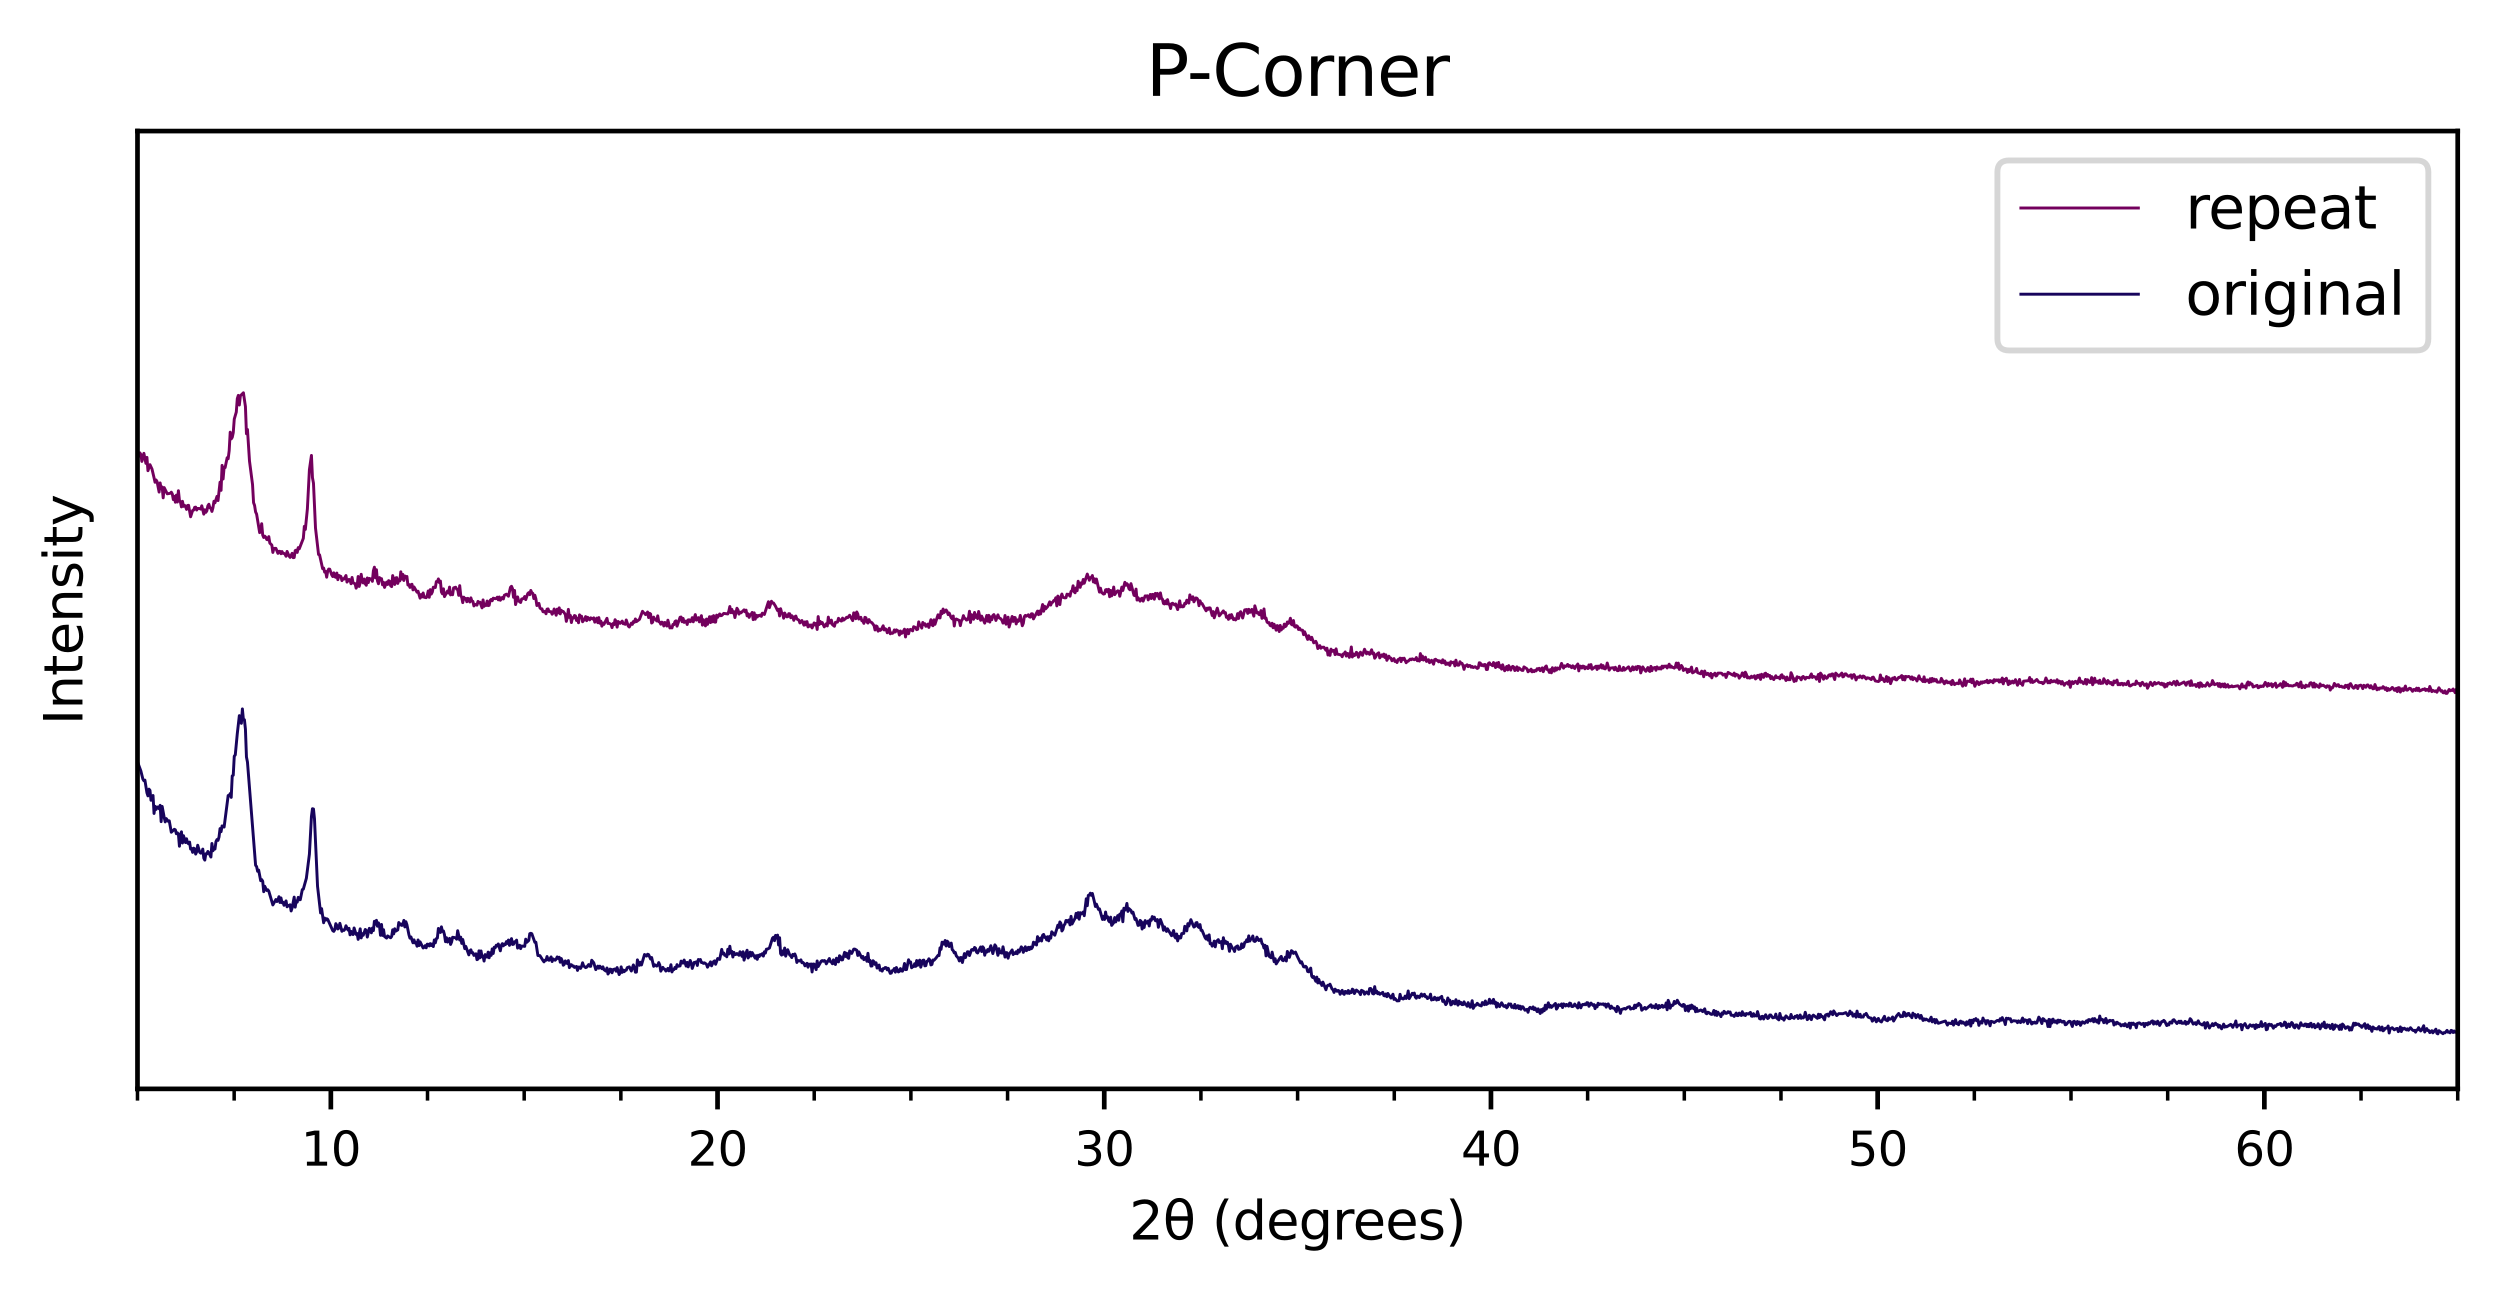 <?xml version="1.0" encoding="utf-8" standalone="no"?>
<!DOCTYPE svg PUBLIC "-//W3C//DTD SVG 1.1//EN"
  "http://www.w3.org/Graphics/SVG/1.1/DTD/svg11.dtd">
<svg xmlns:xlink="http://www.w3.org/1999/xlink" width="425.674pt" height="220.121pt" viewBox="0 0 425.674 220.121" xmlns="http://www.w3.org/2000/svg" version="1.1">
 <defs>
  <style type="text/css">*{stroke-linejoin: round; stroke-linecap: butt}</style>
 </defs>
 <g id="figure_1">
  <g id="patch_1">
   <path d="M 0 220.121 
L 425.674 220.121 
L 425.674 0 
L 0 0 
z
" style="fill: #ffffff"/>
  </g>
  <g id="axes_1">
   <g id="patch_2">
    <path d="M 23.41 185.398 
L 418.474 185.398 
L 418.474 22.318 
L 23.41 22.318 
z
" style="fill: #ffffff"/>
   </g>
   <g id="matplotlib.axis_1">
    <g id="xtick_1">
     <g id="line2d_1">
      <defs>
       <path id="m8931fc8e27" d="M 0 0 
L 0 3.5 
" style="stroke: #000000; stroke-width: 0.8"/>
      </defs>
      <g>
       <use xlink:href="#m8931fc8e27" x="56.332" y="185.398" style="stroke: #000000; stroke-width: 0.8"/>
      </g>
     </g>
     <g id="text_1">
      <!-- 10 -->
      <g transform="translate(51.242 198.477)scale(0.08 -0.08)">
       <defs>
        <path id="DejaVuSans-31" d="M 794 531 
L 1825 531 
L 1825 4091 
L 703 3866 
L 703 4441 
L 1819 4666 
L 2450 4666 
L 2450 531 
L 3481 531 
L 3481 0 
L 794 0 
L 794 531 
z
" transform="scale(0.016)"/>
        <path id="DejaVuSans-30" d="M 2034 4250 
Q 1547 4250 1301 3770 
Q 1056 3291 1056 2328 
Q 1056 1369 1301 889 
Q 1547 409 2034 409 
Q 2525 409 2770 889 
Q 3016 1369 3016 2328 
Q 3016 3291 2770 3770 
Q 2525 4250 2034 4250 
z
M 2034 4750 
Q 2819 4750 3233 4129 
Q 3647 3509 3647 2328 
Q 3647 1150 3233 529 
Q 2819 -91 2034 -91 
Q 1250 -91 836 529 
Q 422 1150 422 2328 
Q 422 3509 836 4129 
Q 1250 4750 2034 4750 
z
" transform="scale(0.016)"/>
       </defs>
       <use xlink:href="#DejaVuSans-31"/>
       <use xlink:href="#DejaVuSans-30" x="63.623"/>
      </g>
     </g>
    </g>
    <g id="xtick_2">
     <g id="line2d_2">
      <g>
       <use xlink:href="#m8931fc8e27" x="122.176" y="185.398" style="stroke: #000000; stroke-width: 0.8"/>
      </g>
     </g>
     <g id="text_2">
      <!-- 20 -->
      <g transform="translate(117.086 198.477)scale(0.08 -0.08)">
       <defs>
        <path id="DejaVuSans-32" d="M 1228 531 
L 3431 531 
L 3431 0 
L 469 0 
L 469 531 
Q 828 903 1448 1529 
Q 2069 2156 2228 2338 
Q 2531 2678 2651 2914 
Q 2772 3150 2772 3378 
Q 2772 3750 2511 3984 
Q 2250 4219 1831 4219 
Q 1534 4219 1204 4116 
Q 875 4013 500 3803 
L 500 4441 
Q 881 4594 1212 4672 
Q 1544 4750 1819 4750 
Q 2544 4750 2975 4387 
Q 3406 4025 3406 3419 
Q 3406 3131 3298 2873 
Q 3191 2616 2906 2266 
Q 2828 2175 2409 1742 
Q 1991 1309 1228 531 
z
" transform="scale(0.016)"/>
       </defs>
       <use xlink:href="#DejaVuSans-32"/>
       <use xlink:href="#DejaVuSans-30" x="63.623"/>
      </g>
     </g>
    </g>
    <g id="xtick_3">
     <g id="line2d_3">
      <g>
       <use xlink:href="#m8931fc8e27" x="188.02" y="185.398" style="stroke: #000000; stroke-width: 0.8"/>
      </g>
     </g>
     <g id="text_3">
      <!-- 30 -->
      <g transform="translate(182.93 198.477)scale(0.08 -0.08)">
       <defs>
        <path id="DejaVuSans-33" d="M 2597 2516 
Q 3050 2419 3304 2112 
Q 3559 1806 3559 1356 
Q 3559 666 3084 287 
Q 2609 -91 1734 -91 
Q 1441 -91 1130 -33 
Q 819 25 488 141 
L 488 750 
Q 750 597 1062 519 
Q 1375 441 1716 441 
Q 2309 441 2620 675 
Q 2931 909 2931 1356 
Q 2931 1769 2642 2001 
Q 2353 2234 1838 2234 
L 1294 2234 
L 1294 2753 
L 1863 2753 
Q 2328 2753 2575 2939 
Q 2822 3125 2822 3475 
Q 2822 3834 2567 4026 
Q 2313 4219 1838 4219 
Q 1578 4219 1281 4162 
Q 984 4106 628 3988 
L 628 4550 
Q 988 4650 1302 4700 
Q 1616 4750 1894 4750 
Q 2613 4750 3031 4423 
Q 3450 4097 3450 3541 
Q 3450 3153 3228 2886 
Q 3006 2619 2597 2516 
z
" transform="scale(0.016)"/>
       </defs>
       <use xlink:href="#DejaVuSans-33"/>
       <use xlink:href="#DejaVuSans-30" x="63.623"/>
      </g>
     </g>
    </g>
    <g id="xtick_4">
     <g id="line2d_4">
      <g>
       <use xlink:href="#m8931fc8e27" x="253.864" y="185.398" style="stroke: #000000; stroke-width: 0.8"/>
      </g>
     </g>
     <g id="text_4">
      <!-- 40 -->
      <g transform="translate(248.774 198.477)scale(0.08 -0.08)">
       <defs>
        <path id="DejaVuSans-34" d="M 2419 4116 
L 825 1625 
L 2419 1625 
L 2419 4116 
z
M 2253 4666 
L 3047 4666 
L 3047 1625 
L 3713 1625 
L 3713 1100 
L 3047 1100 
L 3047 0 
L 2419 0 
L 2419 1100 
L 313 1100 
L 313 1709 
L 2253 4666 
z
" transform="scale(0.016)"/>
       </defs>
       <use xlink:href="#DejaVuSans-34"/>
       <use xlink:href="#DejaVuSans-30" x="63.623"/>
      </g>
     </g>
    </g>
    <g id="xtick_5">
     <g id="line2d_5">
      <g>
       <use xlink:href="#m8931fc8e27" x="319.708" y="185.398" style="stroke: #000000; stroke-width: 0.8"/>
      </g>
     </g>
     <g id="text_5">
      <!-- 50 -->
      <g transform="translate(314.618 198.477)scale(0.08 -0.08)">
       <defs>
        <path id="DejaVuSans-35" d="M 691 4666 
L 3169 4666 
L 3169 4134 
L 1269 4134 
L 1269 2991 
Q 1406 3038 1543 3061 
Q 1681 3084 1819 3084 
Q 2600 3084 3056 2656 
Q 3513 2228 3513 1497 
Q 3513 744 3044 326 
Q 2575 -91 1722 -91 
Q 1428 -91 1123 -41 
Q 819 9 494 109 
L 494 744 
Q 775 591 1075 516 
Q 1375 441 1709 441 
Q 2250 441 2565 725 
Q 2881 1009 2881 1497 
Q 2881 1984 2565 2268 
Q 2250 2553 1709 2553 
Q 1456 2553 1204 2497 
Q 953 2441 691 2322 
L 691 4666 
z
" transform="scale(0.016)"/>
       </defs>
       <use xlink:href="#DejaVuSans-35"/>
       <use xlink:href="#DejaVuSans-30" x="63.623"/>
      </g>
     </g>
    </g>
    <g id="xtick_6">
     <g id="line2d_6">
      <g>
       <use xlink:href="#m8931fc8e27" x="385.552" y="185.398" style="stroke: #000000; stroke-width: 0.8"/>
      </g>
     </g>
     <g id="text_6">
      <!-- 60 -->
      <g transform="translate(380.462 198.477)scale(0.08 -0.08)">
       <defs>
        <path id="DejaVuSans-36" d="M 2113 2584 
Q 1688 2584 1439 2293 
Q 1191 2003 1191 1497 
Q 1191 994 1439 701 
Q 1688 409 2113 409 
Q 2538 409 2786 701 
Q 3034 994 3034 1497 
Q 3034 2003 2786 2293 
Q 2538 2584 2113 2584 
z
M 3366 4563 
L 3366 3988 
Q 3128 4100 2886 4159 
Q 2644 4219 2406 4219 
Q 1781 4219 1451 3797 
Q 1122 3375 1075 2522 
Q 1259 2794 1537 2939 
Q 1816 3084 2150 3084 
Q 2853 3084 3261 2657 
Q 3669 2231 3669 1497 
Q 3669 778 3244 343 
Q 2819 -91 2113 -91 
Q 1303 -91 875 529 
Q 447 1150 447 2328 
Q 447 3434 972 4092 
Q 1497 4750 2381 4750 
Q 2619 4750 2861 4703 
Q 3103 4656 3366 4563 
z
" transform="scale(0.016)"/>
       </defs>
       <use xlink:href="#DejaVuSans-36"/>
       <use xlink:href="#DejaVuSans-30" x="63.623"/>
      </g>
     </g>
    </g>
    <g id="xtick_7">
     <g id="line2d_7">
      <defs>
       <path id="m7bd2122097" d="M 0 0 
L 0 2 
" style="stroke: #000000; stroke-width: 0.6"/>
      </defs>
      <g>
       <use xlink:href="#m7bd2122097" x="23.41" y="185.398" style="stroke: #000000; stroke-width: 0.6"/>
      </g>
     </g>
    </g>
    <g id="xtick_8">
     <g id="line2d_8">
      <g>
       <use xlink:href="#m7bd2122097" x="39.871" y="185.398" style="stroke: #000000; stroke-width: 0.6"/>
      </g>
     </g>
    </g>
    <g id="xtick_9">
     <g id="line2d_9">
      <g>
       <use xlink:href="#m7bd2122097" x="72.793" y="185.398" style="stroke: #000000; stroke-width: 0.6"/>
      </g>
     </g>
    </g>
    <g id="xtick_10">
     <g id="line2d_10">
      <g>
       <use xlink:href="#m7bd2122097" x="89.254" y="185.398" style="stroke: #000000; stroke-width: 0.6"/>
      </g>
     </g>
    </g>
    <g id="xtick_11">
     <g id="line2d_11">
      <g>
       <use xlink:href="#m7bd2122097" x="105.715" y="185.398" style="stroke: #000000; stroke-width: 0.6"/>
      </g>
     </g>
    </g>
    <g id="xtick_12">
     <g id="line2d_12">
      <g>
       <use xlink:href="#m7bd2122097" x="138.637" y="185.398" style="stroke: #000000; stroke-width: 0.6"/>
      </g>
     </g>
    </g>
    <g id="xtick_13">
     <g id="line2d_13">
      <g>
       <use xlink:href="#m7bd2122097" x="155.098" y="185.398" style="stroke: #000000; stroke-width: 0.6"/>
      </g>
     </g>
    </g>
    <g id="xtick_14">
     <g id="line2d_14">
      <g>
       <use xlink:href="#m7bd2122097" x="171.559" y="185.398" style="stroke: #000000; stroke-width: 0.6"/>
      </g>
     </g>
    </g>
    <g id="xtick_15">
     <g id="line2d_15">
      <g>
       <use xlink:href="#m7bd2122097" x="204.481" y="185.398" style="stroke: #000000; stroke-width: 0.6"/>
      </g>
     </g>
    </g>
    <g id="xtick_16">
     <g id="line2d_16">
      <g>
       <use xlink:href="#m7bd2122097" x="220.942" y="185.398" style="stroke: #000000; stroke-width: 0.6"/>
      </g>
     </g>
    </g>
    <g id="xtick_17">
     <g id="line2d_17">
      <g>
       <use xlink:href="#m7bd2122097" x="237.403" y="185.398" style="stroke: #000000; stroke-width: 0.6"/>
      </g>
     </g>
    </g>
    <g id="xtick_18">
     <g id="line2d_18">
      <g>
       <use xlink:href="#m7bd2122097" x="270.325" y="185.398" style="stroke: #000000; stroke-width: 0.6"/>
      </g>
     </g>
    </g>
    <g id="xtick_19">
     <g id="line2d_19">
      <g>
       <use xlink:href="#m7bd2122097" x="286.786" y="185.398" style="stroke: #000000; stroke-width: 0.6"/>
      </g>
     </g>
    </g>
    <g id="xtick_20">
     <g id="line2d_20">
      <g>
       <use xlink:href="#m7bd2122097" x="303.247" y="185.398" style="stroke: #000000; stroke-width: 0.6"/>
      </g>
     </g>
    </g>
    <g id="xtick_21">
     <g id="line2d_21">
      <g>
       <use xlink:href="#m7bd2122097" x="336.169" y="185.398" style="stroke: #000000; stroke-width: 0.6"/>
      </g>
     </g>
    </g>
    <g id="xtick_22">
     <g id="line2d_22">
      <g>
       <use xlink:href="#m7bd2122097" x="352.63" y="185.398" style="stroke: #000000; stroke-width: 0.6"/>
      </g>
     </g>
    </g>
    <g id="xtick_23">
     <g id="line2d_23">
      <g>
       <use xlink:href="#m7bd2122097" x="369.091" y="185.398" style="stroke: #000000; stroke-width: 0.6"/>
      </g>
     </g>
    </g>
    <g id="xtick_24">
     <g id="line2d_24">
      <g>
       <use xlink:href="#m7bd2122097" x="402.013" y="185.398" style="stroke: #000000; stroke-width: 0.6"/>
      </g>
     </g>
    </g>
    <g id="xtick_25">
     <g id="line2d_25">
      <g>
       <use xlink:href="#m7bd2122097" x="418.474" y="185.398" style="stroke: #000000; stroke-width: 0.6"/>
      </g>
     </g>
    </g>
    <g id="text_7">
     <!-- 2θ (degrees) -->
     <g transform="translate(192.271 211.05)scale(0.09 -0.09)">
      <defs>
       <path id="DejaVuSans-3b8" d="M 2953 2219 
L 963 2219 
Q 1009 1284 1225 888 
Q 1494 400 1959 400 
Q 2428 400 2688 891 
Q 2916 1322 2953 2219 
z
M 2944 2750 
Q 2856 3638 2688 3950 
Q 2419 4444 1959 4444 
Q 1481 4444 1228 3956 
Q 1028 3563 969 2750 
L 2944 2750 
z
M 1959 4913 
Q 2709 4913 3138 4250 
Q 3566 3591 3566 2422 
Q 3566 1256 3138 594 
Q 2709 -72 1959 -72 
Q 1206 -72 781 594 
Q 353 1256 353 2422 
Q 353 3591 781 4250 
Q 1206 4913 1959 4913 
z
" transform="scale(0.016)"/>
       <path id="DejaVuSans-20" transform="scale(0.016)"/>
       <path id="DejaVuSans-28" d="M 1984 4856 
Q 1566 4138 1362 3434 
Q 1159 2731 1159 2009 
Q 1159 1288 1364 580 
Q 1569 -128 1984 -844 
L 1484 -844 
Q 1016 -109 783 600 
Q 550 1309 550 2009 
Q 550 2706 781 3412 
Q 1013 4119 1484 4856 
L 1984 4856 
z
" transform="scale(0.016)"/>
       <path id="DejaVuSans-64" d="M 2906 2969 
L 2906 4863 
L 3481 4863 
L 3481 0 
L 2906 0 
L 2906 525 
Q 2725 213 2448 61 
Q 2172 -91 1784 -91 
Q 1150 -91 751 415 
Q 353 922 353 1747 
Q 353 2572 751 3078 
Q 1150 3584 1784 3584 
Q 2172 3584 2448 3432 
Q 2725 3281 2906 2969 
z
M 947 1747 
Q 947 1113 1208 752 
Q 1469 391 1925 391 
Q 2381 391 2643 752 
Q 2906 1113 2906 1747 
Q 2906 2381 2643 2742 
Q 2381 3103 1925 3103 
Q 1469 3103 1208 2742 
Q 947 2381 947 1747 
z
" transform="scale(0.016)"/>
       <path id="DejaVuSans-65" d="M 3597 1894 
L 3597 1613 
L 953 1613 
Q 991 1019 1311 708 
Q 1631 397 2203 397 
Q 2534 397 2845 478 
Q 3156 559 3463 722 
L 3463 178 
Q 3153 47 2828 -22 
Q 2503 -91 2169 -91 
Q 1331 -91 842 396 
Q 353 884 353 1716 
Q 353 2575 817 3079 
Q 1281 3584 2069 3584 
Q 2775 3584 3186 3129 
Q 3597 2675 3597 1894 
z
M 3022 2063 
Q 3016 2534 2758 2815 
Q 2500 3097 2075 3097 
Q 1594 3097 1305 2825 
Q 1016 2553 972 2059 
L 3022 2063 
z
" transform="scale(0.016)"/>
       <path id="DejaVuSans-67" d="M 2906 1791 
Q 2906 2416 2648 2759 
Q 2391 3103 1925 3103 
Q 1463 3103 1205 2759 
Q 947 2416 947 1791 
Q 947 1169 1205 825 
Q 1463 481 1925 481 
Q 2391 481 2648 825 
Q 2906 1169 2906 1791 
z
M 3481 434 
Q 3481 -459 3084 -895 
Q 2688 -1331 1869 -1331 
Q 1566 -1331 1297 -1286 
Q 1028 -1241 775 -1147 
L 775 -588 
Q 1028 -725 1275 -790 
Q 1522 -856 1778 -856 
Q 2344 -856 2625 -561 
Q 2906 -266 2906 331 
L 2906 616 
Q 2728 306 2450 153 
Q 2172 0 1784 0 
Q 1141 0 747 490 
Q 353 981 353 1791 
Q 353 2603 747 3093 
Q 1141 3584 1784 3584 
Q 2172 3584 2450 3431 
Q 2728 3278 2906 2969 
L 2906 3500 
L 3481 3500 
L 3481 434 
z
" transform="scale(0.016)"/>
       <path id="DejaVuSans-72" d="M 2631 2963 
Q 2534 3019 2420 3045 
Q 2306 3072 2169 3072 
Q 1681 3072 1420 2755 
Q 1159 2438 1159 1844 
L 1159 0 
L 581 0 
L 581 3500 
L 1159 3500 
L 1159 2956 
Q 1341 3275 1631 3429 
Q 1922 3584 2338 3584 
Q 2397 3584 2469 3576 
Q 2541 3569 2628 3553 
L 2631 2963 
z
" transform="scale(0.016)"/>
       <path id="DejaVuSans-73" d="M 2834 3397 
L 2834 2853 
Q 2591 2978 2328 3040 
Q 2066 3103 1784 3103 
Q 1356 3103 1142 2972 
Q 928 2841 928 2578 
Q 928 2378 1081 2264 
Q 1234 2150 1697 2047 
L 1894 2003 
Q 2506 1872 2764 1633 
Q 3022 1394 3022 966 
Q 3022 478 2636 193 
Q 2250 -91 1575 -91 
Q 1294 -91 989 -36 
Q 684 19 347 128 
L 347 722 
Q 666 556 975 473 
Q 1284 391 1588 391 
Q 1994 391 2212 530 
Q 2431 669 2431 922 
Q 2431 1156 2273 1281 
Q 2116 1406 1581 1522 
L 1381 1569 
Q 847 1681 609 1914 
Q 372 2147 372 2553 
Q 372 3047 722 3315 
Q 1072 3584 1716 3584 
Q 2034 3584 2315 3537 
Q 2597 3491 2834 3397 
z
" transform="scale(0.016)"/>
       <path id="DejaVuSans-29" d="M 513 4856 
L 1013 4856 
Q 1481 4119 1714 3412 
Q 1947 2706 1947 2009 
Q 1947 1309 1714 600 
Q 1481 -109 1013 -844 
L 513 -844 
Q 928 -128 1133 580 
Q 1338 1288 1338 2009 
Q 1338 2731 1133 3434 
Q 928 4138 513 4856 
z
" transform="scale(0.016)"/>
      </defs>
      <use xlink:href="#DejaVuSans-32"/>
      <use xlink:href="#DejaVuSans-3b8" x="63.623"/>
      <use xlink:href="#DejaVuSans-20" x="124.805"/>
      <use xlink:href="#DejaVuSans-28" x="156.592"/>
      <use xlink:href="#DejaVuSans-64" x="195.605"/>
      <use xlink:href="#DejaVuSans-65" x="259.082"/>
      <use xlink:href="#DejaVuSans-67" x="320.605"/>
      <use xlink:href="#DejaVuSans-72" x="384.082"/>
      <use xlink:href="#DejaVuSans-65" x="422.945"/>
      <use xlink:href="#DejaVuSans-65" x="484.469"/>
      <use xlink:href="#DejaVuSans-73" x="545.992"/>
      <use xlink:href="#DejaVuSans-29" x="598.092"/>
     </g>
    </g>
   </g>
   <g id="matplotlib.axis_2">
    <g id="ytick_1">
     <g id="line2d_26"/>
    </g>
    <g id="ytick_2">
     <g id="line2d_27"/>
    </g>
    <g id="ytick_3">
     <g id="line2d_28"/>
    </g>
    <g id="ytick_4">
     <g id="line2d_29"/>
    </g>
    <g id="ytick_5">
     <g id="line2d_30"/>
    </g>
    <g id="ytick_6">
     <g id="line2d_31"/>
    </g>
    <g id="ytick_7">
     <g id="line2d_32"/>
    </g>
    <g id="ytick_8">
     <g id="line2d_33"/>
    </g>
    <g id="ytick_9">
     <g id="line2d_34"/>
    </g>
    <g id="text_8">
     <!-- Intensity -->
     <g transform="translate(14.039 123.444)rotate(-90)scale(0.09 -0.09)">
      <defs>
       <path id="DejaVuSans-49" d="M 628 4666 
L 1259 4666 
L 1259 0 
L 628 0 
L 628 4666 
z
" transform="scale(0.016)"/>
       <path id="DejaVuSans-6e" d="M 3513 2113 
L 3513 0 
L 2938 0 
L 2938 2094 
Q 2938 2591 2744 2837 
Q 2550 3084 2163 3084 
Q 1697 3084 1428 2787 
Q 1159 2491 1159 1978 
L 1159 0 
L 581 0 
L 581 3500 
L 1159 3500 
L 1159 2956 
Q 1366 3272 1645 3428 
Q 1925 3584 2291 3584 
Q 2894 3584 3203 3211 
Q 3513 2838 3513 2113 
z
" transform="scale(0.016)"/>
       <path id="DejaVuSans-74" d="M 1172 4494 
L 1172 3500 
L 2356 3500 
L 2356 3053 
L 1172 3053 
L 1172 1153 
Q 1172 725 1289 603 
Q 1406 481 1766 481 
L 2356 481 
L 2356 0 
L 1766 0 
Q 1100 0 847 248 
Q 594 497 594 1153 
L 594 3053 
L 172 3053 
L 172 3500 
L 594 3500 
L 594 4494 
L 1172 4494 
z
" transform="scale(0.016)"/>
       <path id="DejaVuSans-69" d="M 603 3500 
L 1178 3500 
L 1178 0 
L 603 0 
L 603 3500 
z
M 603 4863 
L 1178 4863 
L 1178 4134 
L 603 4134 
L 603 4863 
z
" transform="scale(0.016)"/>
       <path id="DejaVuSans-79" d="M 2059 -325 
Q 1816 -950 1584 -1140 
Q 1353 -1331 966 -1331 
L 506 -1331 
L 506 -850 
L 844 -850 
Q 1081 -850 1212 -737 
Q 1344 -625 1503 -206 
L 1606 56 
L 191 3500 
L 800 3500 
L 1894 763 
L 2988 3500 
L 3597 3500 
L 2059 -325 
z
" transform="scale(0.016)"/>
      </defs>
      <use xlink:href="#DejaVuSans-49"/>
      <use xlink:href="#DejaVuSans-6e" x="29.492"/>
      <use xlink:href="#DejaVuSans-74" x="92.871"/>
      <use xlink:href="#DejaVuSans-65" x="132.08"/>
      <use xlink:href="#DejaVuSans-6e" x="193.604"/>
      <use xlink:href="#DejaVuSans-73" x="256.982"/>
      <use xlink:href="#DejaVuSans-69" x="309.082"/>
      <use xlink:href="#DejaVuSans-74" x="336.865"/>
      <use xlink:href="#DejaVuSans-79" x="376.074"/>
     </g>
    </g>
   </g>
   <g id="line2d_35">
    <path d="M 23.461 129.841 
L 23.98 131.261 
L 24.326 132.654 
L 24.499 132.938 
L 24.672 132.828 
L 25.017 134.99 
L 25.19 135.512 
L 25.363 134.367 
L 25.536 134.568 
L 25.709 136.263 
L 25.882 136.144 
L 26.055 135.448 
L 26.228 138.508 
L 26.401 137.29 
L 26.574 137.821 
L 26.747 137.418 
L 26.919 137.409 
L 27.092 137.711 
L 27.265 137.125 
L 27.438 139.901 
L 27.611 137.308 
L 27.957 139.186 
L 28.13 139.946 
L 28.303 139.378 
L 28.649 139.846 
L 28.821 139.763 
L 29.167 141.706 
L 29.686 141.202 
L 29.859 141.302 
L 30.032 141.962 
L 30.205 141.806 
L 30.378 142.035 
L 30.551 144.088 
L 30.723 142.118 
L 30.896 141.632 
L 31.069 143.538 
L 31.242 142.292 
L 31.588 143.465 
L 31.761 142.814 
L 31.934 143.492 
L 32.107 143.675 
L 32.28 143.382 
L 32.453 144.564 
L 32.625 144.463 
L 32.798 145.132 
L 32.971 144.417 
L 33.144 144.518 
L 33.317 145.425 
L 33.49 145.031 
L 33.663 143.923 
L 34.009 145.123 
L 34.182 145.269 
L 34.355 145.187 
L 34.527 144.573 
L 34.7 146.121 
L 34.873 146.451 
L 35.046 145.37 
L 35.219 145.398 
L 35.392 144.976 
L 35.565 145.214 
L 35.911 145.929 
L 36.084 143.62 
L 36.257 144.857 
L 36.429 144.564 
L 36.602 144.564 
L 36.775 143.291 
L 36.948 142.952 
L 37.121 143.089 
L 37.294 142.512 
L 37.467 141.083 
L 37.64 141.614 
L 37.813 140.624 
L 38.159 140.826 
L 38.85 135.457 
L 39.023 135.457 
L 39.196 135.118 
L 39.369 135.769 
L 39.542 132.113 
L 39.715 131.994 
L 39.888 128.751 
L 40.061 128.54 
L 40.406 124.894 
L 40.752 121.852 
L 41.098 123.162 
L 41.271 120.707 
L 41.444 122.512 
L 41.617 122.548 
L 41.79 124.161 
L 41.963 128.888 
L 42.135 129.759 
L 43.519 147.331 
L 43.692 147.551 
L 43.865 148.357 
L 44.038 148.146 
L 44.383 149.951 
L 44.556 149.768 
L 44.729 150.043 
L 44.902 151.829 
L 45.075 150.904 
L 45.421 151.628 
L 45.594 151.499 
L 45.767 151.738 
L 46.458 154.083 
L 46.977 153.158 
L 47.15 153.506 
L 47.323 153.249 
L 47.496 152.681 
L 47.669 153.671 
L 47.842 152.892 
L 48.014 153.707 
L 48.187 153.616 
L 48.36 154.147 
L 48.706 153.396 
L 48.879 154.404 
L 49.052 154.147 
L 49.225 154.266 
L 49.398 154.056 
L 49.571 155.109 
L 49.744 154.578 
L 50.089 152.755 
L 50.262 154.459 
L 50.435 153.405 
L 50.608 153.607 
L 50.781 152.791 
L 50.954 153.194 
L 51.127 153.194 
L 51.473 151.472 
L 51.646 151.39 
L 52.164 149.539 
L 52.683 145.425 
L 53.029 139.012 
L 53.202 137.702 
L 53.375 137.748 
L 53.548 139.452 
L 54.066 150.895 
L 54.585 155.448 
L 54.758 154.715 
L 55.104 157.116 
L 55.277 156.319 
L 55.45 156.676 
L 55.622 156.429 
L 55.795 156.529 
L 56.66 158.462 
L 56.833 158.582 
L 57.006 158.279 
L 57.179 157.271 
L 57.352 157.565 
L 57.524 158.178 
L 57.697 158.014 
L 57.87 157.216 
L 58.216 158.572 
L 58.389 158.334 
L 58.562 158.426 
L 58.735 158.206 
L 58.908 157.629 
L 59.254 158.362 
L 59.427 158.068 
L 59.599 159.177 
L 59.772 158.582 
L 59.945 159.03 
L 60.118 159.122 
L 60.291 158.004 
L 60.637 159.104 
L 60.81 158.948 
L 60.983 159.947 
L 61.329 158.151 
L 61.501 159.699 
L 61.674 158.976 
L 61.847 159.25 
L 62.193 158.261 
L 62.366 158.417 
L 62.539 159.553 
L 62.885 158.068 
L 63.058 158.215 
L 63.231 158.829 
L 63.403 158.023 
L 63.576 158.453 
L 63.749 156.868 
L 63.922 157.363 
L 64.095 156.703 
L 64.268 157.711 
L 64.441 157.134 
L 64.614 157.629 
L 64.787 159.25 
L 64.96 157.409 
L 65.133 159.278 
L 65.305 158.298 
L 65.478 159.461 
L 65.824 159.727 
L 65.997 159.36 
L 66.343 159.58 
L 66.516 159.672 
L 66.689 159.443 
L 66.862 158.316 
L 67.035 159.012 
L 67.207 158.142 
L 67.38 158.545 
L 67.726 158.334 
L 67.899 157.079 
L 68.072 157.5 
L 68.245 157.317 
L 68.418 157.574 
L 68.591 157.491 
L 68.764 156.713 
L 68.937 157.83 
L 69.109 156.942 
L 69.282 157.436 
L 69.628 159.159 
L 69.801 159.736 
L 69.974 159.534 
L 70.32 160.533 
L 70.493 160.029 
L 70.666 160.56 
L 70.839 160.478 
L 71.011 161.11 
L 71.184 160.047 
L 71.357 161 
L 71.53 160.368 
L 72.049 161.413 
L 72.222 161.303 
L 72.395 161.009 
L 72.568 161.385 
L 72.741 160.762 
L 72.913 160.78 
L 73.086 161.064 
L 73.259 160.67 
L 73.432 161 
L 73.605 160.725 
L 73.778 161.174 
L 73.951 160.038 
L 74.124 160.533 
L 74.297 159.818 
L 74.47 159.718 
L 74.643 158.087 
L 74.988 158.774 
L 75.161 157.812 
L 75.334 158.6 
L 75.507 158.517 
L 75.68 159.159 
L 75.853 160.341 
L 76.026 159.663 
L 76.199 160.405 
L 76.545 159.773 
L 76.718 160.808 
L 76.89 160.396 
L 77.063 159.589 
L 77.409 159.644 
L 77.582 159.708 
L 77.755 159.919 
L 77.928 158.472 
L 78.274 160.057 
L 78.447 159.571 
L 78.62 160.634 
L 78.792 159.965 
L 79.138 161.522 
L 79.311 161.147 
L 79.83 162.585 
L 80.003 161.907 
L 80.176 161.724 
L 80.349 162.246 
L 80.522 162.219 
L 80.694 162.677 
L 80.867 162.604 
L 81.04 162.402 
L 81.213 163.401 
L 81.386 163.3 
L 81.559 161.898 
L 81.732 163.071 
L 81.905 161.916 
L 82.078 162.924 
L 82.251 162.814 
L 82.424 163.639 
L 82.596 162.539 
L 82.942 162.979 
L 83.115 162.118 
L 83.288 163.08 
L 83.461 162.219 
L 83.634 162.668 
L 83.807 161.568 
L 83.98 162.347 
L 84.153 161.284 
L 84.326 161.367 
L 84.498 160.945 
L 84.671 161.074 
L 84.844 160.725 
L 85.19 161.898 
L 85.363 160.954 
L 85.536 160.67 
L 85.709 161.046 
L 85.882 160.744 
L 86.055 160.835 
L 86.228 160.322 
L 86.4 160.643 
L 86.573 160.057 
L 86.746 160.964 
L 87.092 159.818 
L 87.265 160.817 
L 87.438 160.78 
L 87.611 160.341 
L 87.784 160.405 
L 87.957 160.075 
L 88.13 161.431 
L 88.475 160.945 
L 88.648 161.522 
L 88.821 161.083 
L 89.167 161.11 
L 89.34 161.138 
L 89.513 159.91 
L 89.686 160.451 
L 90.032 160.13 
L 90.204 158.976 
L 90.377 158.911 
L 90.55 158.985 
L 91.069 160.451 
L 91.242 160.432 
L 91.588 162.695 
L 91.934 162.714 
L 92.452 163.538 
L 92.625 163.776 
L 92.798 163.492 
L 92.971 163.511 
L 93.144 162.869 
L 93.317 163.419 
L 93.49 163.511 
L 93.836 162.933 
L 94.009 163.721 
L 94.181 163.272 
L 94.527 163.501 
L 94.7 163.309 
L 94.873 162.933 
L 95.046 163.199 
L 95.219 162.988 
L 95.392 163.84 
L 95.565 163.208 
L 95.738 163.621 
L 95.911 164.353 
L 96.083 164.198 
L 96.256 163.611 
L 96.602 164.069 
L 96.775 163.556 
L 96.948 164.757 
L 97.121 164.271 
L 97.294 164.262 
L 97.467 164.509 
L 97.64 164.463 
L 97.813 164.72 
L 98.158 164.555 
L 98.331 165.233 
L 98.504 164.665 
L 98.677 164.665 
L 98.85 164.894 
L 99.023 164.564 
L 99.196 163.932 
L 99.369 164.445 
L 99.715 164.757 
L 99.887 164.683 
L 100.233 164.234 
L 100.406 164.518 
L 100.579 164.537 
L 100.752 163.501 
L 101.098 163.932 
L 101.444 165.096 
L 101.789 164.5 
L 101.962 164.857 
L 102.135 164.509 
L 102.481 164.94 
L 102.654 164.619 
L 102.827 165.096 
L 103.173 165.352 
L 103.346 164.821 
L 103.519 165.847 
L 103.691 165.572 
L 103.864 165.004 
L 104.037 165.05 
L 104.21 165.636 
L 104.383 165.086 
L 104.729 164.986 
L 104.902 165.37 
L 105.075 164.747 
L 105.421 165.938 
L 105.593 165.673 
L 105.766 164.628 
L 105.939 165.563 
L 106.112 165.169 
L 106.285 165.453 
L 106.458 165.206 
L 106.631 165.196 
L 106.804 164.757 
L 107.15 164.628 
L 107.496 165.334 
L 107.841 164.299 
L 108.014 164.738 
L 108.187 165.535 
L 108.36 165.517 
L 108.533 163.437 
L 108.879 164.363 
L 109.052 163.84 
L 109.225 164.299 
L 109.743 162.521 
L 110.089 162.796 
L 110.262 162.475 
L 110.435 162.539 
L 110.781 163.3 
L 110.954 163.034 
L 111.3 164.537 
L 111.472 164.262 
L 111.818 164.5 
L 111.991 164.344 
L 112.164 163.895 
L 112.337 164.299 
L 112.51 165.361 
L 112.856 164.711 
L 113.029 164.976 
L 113.202 165.031 
L 113.374 165.343 
L 113.547 165.196 
L 113.72 164.885 
L 113.893 165.315 
L 114.066 165.086 
L 114.239 164.262 
L 114.412 165.49 
L 114.585 165.123 
L 114.758 165.086 
L 114.931 164.72 
L 115.104 164.912 
L 115.276 164.244 
L 115.449 164.528 
L 115.795 164.463 
L 115.968 163.648 
L 116.141 163.96 
L 116.314 163.987 
L 116.487 163.465 
L 116.833 164.5 
L 117.006 163.859 
L 117.178 164.628 
L 117.524 163.538 
L 117.697 163.978 
L 117.87 164.894 
L 118.216 163.859 
L 118.389 163.886 
L 118.562 163.767 
L 118.735 164.39 
L 118.908 163.373 
L 119.08 163.474 
L 119.253 163.373 
L 119.426 163.886 
L 119.599 163.895 
L 119.772 164.033 
L 119.945 163.941 
L 120.291 164.179 
L 120.464 164.683 
L 120.982 163.776 
L 121.155 164.454 
L 121.501 163.721 
L 121.674 163.602 
L 121.847 164.189 
L 122.193 163.208 
L 122.539 163.355 
L 122.885 161.651 
L 123.057 162.42 
L 123.23 162.265 
L 123.403 162.668 
L 123.576 162.622 
L 123.749 162.915 
L 123.922 161.632 
L 124.095 162.448 
L 124.268 161.119 
L 124.441 162.283 
L 124.614 161.99 
L 124.787 162.952 
L 124.959 162.155 
L 125.132 162.539 
L 125.305 162.521 
L 125.478 162.356 
L 125.824 162.659 
L 125.997 162.054 
L 126.17 162.301 
L 126.343 162.842 
L 126.516 162.054 
L 126.689 163.483 
L 127.034 162.255 
L 127.207 161.797 
L 127.38 163.117 
L 127.553 162.833 
L 127.726 162.127 
L 127.899 162.778 
L 128.072 162.191 
L 128.591 163.144 
L 128.763 162.714 
L 128.936 163.346 
L 129.109 162.649 
L 129.282 162.869 
L 129.455 162.53 
L 129.628 162.613 
L 129.801 162.375 
L 129.974 162.796 
L 130.147 162.063 
L 130.32 162.283 
L 130.493 161.614 
L 130.665 161.605 
L 131.011 161.422 
L 131.53 159.745 
L 131.703 159.58 
L 131.876 160.167 
L 132.049 159.269 
L 132.222 159.727 
L 132.395 159.223 
L 132.567 160.899 
L 132.74 159.663 
L 132.913 162.375 
L 133.086 162.622 
L 133.259 161.907 
L 133.432 162.494 
L 133.605 161.422 
L 133.778 162.805 
L 134.124 161.706 
L 134.469 162.613 
L 134.642 162.75 
L 134.815 163.043 
L 134.988 162.503 
L 135.161 162.704 
L 135.334 162.429 
L 135.507 162.869 
L 135.68 163.877 
L 135.853 163.538 
L 136.199 163.63 
L 136.371 163.437 
L 136.544 163.923 
L 136.717 163.877 
L 136.89 164.051 
L 137.063 164.454 
L 137.409 164.024 
L 137.582 164.683 
L 137.755 164.161 
L 137.928 164.344 
L 138.101 164.134 
L 138.273 165.499 
L 138.446 164.143 
L 138.619 164.161 
L 138.965 165.096 
L 139.138 163.621 
L 139.311 164.573 
L 139.83 163.648 
L 140.003 163.556 
L 140.176 163.676 
L 140.348 163.547 
L 140.521 163.648 
L 140.694 164.115 
L 141.213 163.208 
L 141.386 163.73 
L 141.559 163.813 
L 141.732 164.097 
L 141.905 163.437 
L 142.078 164.051 
L 142.25 164.225 
L 142.423 163.153 
L 142.596 163.694 
L 142.769 163.785 
L 142.942 162.732 
L 143.115 162.888 
L 143.288 163.446 
L 143.461 163.428 
L 143.807 162.155 
L 143.98 162.86 
L 144.152 162.301 
L 144.325 163.043 
L 144.498 163.181 
L 144.671 161.916 
L 145.017 162.338 
L 145.363 161.614 
L 145.536 161.596 
L 145.882 161.797 
L 146.054 162.686 
L 146.227 162.072 
L 146.746 163.126 
L 146.919 162.851 
L 147.092 163.401 
L 147.438 163.007 
L 147.611 163.676 
L 147.784 162.32 
L 147.956 163.74 
L 148.129 163.511 
L 148.302 164.491 
L 148.475 164.473 
L 148.648 163.584 
L 148.821 163.758 
L 148.994 164.216 
L 149.167 163.932 
L 149.34 164.83 
L 149.513 164.757 
L 149.686 164.317 
L 149.858 165.206 
L 150.031 165.077 
L 150.204 165.352 
L 150.377 164.922 
L 150.55 164.922 
L 150.723 164.738 
L 150.896 164.766 
L 151.069 165.141 
L 151.242 164.876 
L 151.588 165.737 
L 151.76 165.682 
L 151.933 165.27 
L 152.106 165.215 
L 152.279 164.903 
L 152.452 165.526 
L 152.625 164.738 
L 152.971 165.49 
L 153.144 165.398 
L 153.317 164.922 
L 153.49 165.315 
L 153.662 165.361 
L 153.835 164.912 
L 154.008 164.051 
L 154.181 165.096 
L 154.354 165.086 
L 154.7 163.419 
L 154.873 163.886 
L 155.046 163.795 
L 155.219 164.784 
L 155.392 164.601 
L 155.565 164.583 
L 155.737 164.088 
L 155.91 164.546 
L 156.083 163.547 
L 156.256 164.363 
L 156.429 163.685 
L 156.602 163.483 
L 156.775 164.683 
L 157.121 163.52 
L 157.294 163.474 
L 157.467 164.454 
L 157.639 164.418 
L 157.812 163.676 
L 157.985 163.639 
L 158.158 163.254 
L 158.331 163.465 
L 158.504 164.299 
L 158.677 164.216 
L 158.85 163.456 
L 159.023 163.511 
L 159.369 163.135 
L 159.714 162.668 
L 159.887 162.704 
L 160.06 161.385 
L 160.233 161.642 
L 160.406 160.423 
L 160.579 160.478 
L 160.752 160.771 
L 160.925 160.139 
L 161.098 161.074 
L 161.271 160.249 
L 161.443 160.414 
L 161.616 161.165 
L 161.789 161.028 
L 161.962 160.579 
L 162.135 161.706 
L 162.308 161.861 
L 162.481 162.246 
L 162.654 162.164 
L 162.827 162.75 
L 163.173 163.144 
L 163.345 163.621 
L 163.518 163.043 
L 163.691 163.043 
L 163.864 163.886 
L 164.21 162.365 
L 164.383 163.053 
L 164.729 162.054 
L 164.902 162.072 
L 165.075 162.704 
L 165.42 161.715 
L 165.593 161.66 
L 165.766 161.797 
L 165.939 161.321 
L 166.112 161.458 
L 166.285 162.145 
L 166.458 162.265 
L 166.977 161.238 
L 167.149 162.017 
L 167.322 161.211 
L 167.495 161.431 
L 167.668 162.649 
L 167.841 161.898 
L 168.014 162.118 
L 168.187 161.669 
L 168.36 161.981 
L 168.706 161.028 
L 169.051 162.365 
L 169.397 160.881 
L 169.57 161.119 
L 169.916 162.659 
L 170.089 161.532 
L 170.262 162.246 
L 170.435 162.026 
L 170.608 162.292 
L 170.781 161.211 
L 171.126 162.961 
L 171.299 162.2 
L 171.472 162.228 
L 171.645 163.153 
L 171.818 162.503 
L 172.337 161.742 
L 172.51 162.53 
L 172.683 162.237 
L 172.856 162.365 
L 173.028 162.045 
L 173.201 162.393 
L 173.374 161.761 
L 173.547 162.109 
L 173.893 161.22 
L 174.066 161.44 
L 174.239 162.155 
L 174.585 161.202 
L 174.758 161.871 
L 174.93 161.742 
L 175.103 161.293 
L 175.276 161.678 
L 175.449 161.266 
L 175.622 161.532 
L 175.795 161.293 
L 175.968 160.423 
L 176.141 160.78 
L 176.314 160.487 
L 176.487 160.909 
L 176.66 159.479 
L 176.832 160.276 
L 177.005 160.093 
L 177.178 159.708 
L 177.351 160.222 
L 177.524 159.241 
L 177.697 159.104 
L 177.87 159.617 
L 178.043 159.544 
L 178.216 160.038 
L 178.389 159.498 
L 178.562 160.194 
L 178.734 159.452 
L 178.907 159.745 
L 179.08 158.655 
L 179.599 159.241 
L 179.945 158.16 
L 180.118 157.528 
L 180.291 157.913 
L 180.464 156.978 
L 180.636 157.216 
L 180.809 158.517 
L 180.982 158.252 
L 181.155 157.528 
L 181.328 157.354 
L 181.501 156.731 
L 181.674 156.74 
L 181.847 156.987 
L 182.02 156.648 
L 182.193 157.482 
L 182.366 156.025 
L 182.538 157.326 
L 183.057 156.328 
L 183.23 155.512 
L 183.403 156.209 
L 183.576 155.393 
L 183.749 156.511 
L 183.922 155.402 
L 184.095 155.622 
L 184.44 155.292 
L 184.613 155.915 
L 184.959 153.029 
L 185.132 154.211 
L 185.305 152.461 
L 185.478 152.416 
L 185.651 152.086 
L 185.824 152.452 
L 185.997 152.132 
L 186.342 153.552 
L 186.515 154.349 
L 186.688 153.946 
L 187.034 154.844 
L 187.207 154.752 
L 187.726 156.557 
L 187.899 156.016 
L 188.072 156.557 
L 188.245 155.292 
L 188.417 156.273 
L 188.59 156.09 
L 188.763 156.777 
L 188.936 156.978 
L 189.109 156.163 
L 189.282 157.565 
L 189.628 157.106 
L 189.801 156.227 
L 189.974 156.978 
L 190.319 155.897 
L 190.492 156.694 
L 190.665 155.65 
L 190.838 155.778 
L 191.011 155.109 
L 191.184 156.942 
L 191.357 154.651 
L 191.53 154.972 
L 191.703 154.679 
L 191.876 153.827 
L 192.049 155.183 
L 192.221 154.697 
L 192.567 155.027 
L 192.74 155.476 
L 192.913 155.311 
L 193.259 156.557 
L 193.432 156.401 
L 193.778 157.574 
L 193.951 157.51 
L 194.123 156.713 
L 194.296 156.868 
L 194.469 158.188 
L 194.642 157.097 
L 194.815 157.922 
L 194.988 156.749 
L 195.161 157.152 
L 195.334 157.198 
L 195.507 156.822 
L 195.68 157.665 
L 195.853 156.584 
L 196.025 156.713 
L 196.198 156.062 
L 196.371 156.438 
L 196.544 156.172 
L 196.717 156.749 
L 196.89 156.813 
L 197.063 156.566 
L 197.236 157.894 
L 197.582 156.557 
L 197.927 157.5 
L 198.1 158.398 
L 198.273 157.812 
L 198.619 158.591 
L 198.792 158.142 
L 199.484 159.324 
L 199.829 158.435 
L 200.002 159.461 
L 200.175 159.718 
L 200.348 159.03 
L 200.521 160.203 
L 200.694 159.424 
L 200.867 159.718 
L 201.04 159.699 
L 201.213 158.957 
L 201.559 158.93 
L 201.731 157.72 
L 202.077 158.499 
L 202.25 157.271 
L 202.423 157.675 
L 202.769 156.593 
L 203.115 157.464 
L 203.288 157.849 
L 203.461 157.739 
L 203.634 157.134 
L 203.806 157.079 
L 203.979 157.784 
L 204.152 157.922 
L 204.325 157.427 
L 204.498 158.407 
L 204.671 158.407 
L 205.19 159.653 
L 205.363 159.892 
L 205.536 159.342 
L 205.708 160.084 
L 205.881 159.177 
L 206.054 160.698 
L 206.227 160.634 
L 206.4 161.101 
L 206.573 160.845 
L 206.746 160.24 
L 206.919 161.22 
L 207.092 160.322 
L 207.438 159.992 
L 207.61 160.487 
L 207.956 160.313 
L 208.129 161.532 
L 208.302 159.663 
L 208.475 160.615 
L 208.648 160.249 
L 208.821 160.661 
L 208.994 160.441 
L 209.167 160.991 
L 209.34 161.981 
L 209.512 160.771 
L 209.858 161.458 
L 210.031 161.605 
L 210.204 162.008 
L 210.377 161.275 
L 210.723 161.055 
L 210.896 161.642 
L 211.242 161.532 
L 211.414 160.707 
L 211.587 161.339 
L 211.76 161.211 
L 211.933 160.478 
L 212.106 160.405 
L 212.279 160.011 
L 212.452 160.331 
L 212.625 159.351 
L 212.798 160.24 
L 212.971 159.91 
L 213.144 159.837 
L 213.316 159.369 
L 213.489 160.222 
L 213.662 160.304 
L 213.835 160.167 
L 214.008 159.562 
L 214.354 160.148 
L 214.7 159.892 
L 214.873 160.625 
L 215.046 160.817 
L 215.218 161.422 
L 215.391 160.954 
L 215.564 162.759 
L 215.737 161.138 
L 216.083 162.814 
L 216.429 163.08 
L 216.602 162.118 
L 216.948 163.749 
L 217.12 163.245 
L 217.293 164.124 
L 217.985 163.043 
L 218.158 162.842 
L 218.331 163.483 
L 218.504 163.575 
L 218.677 163.401 
L 218.85 162.979 
L 219.022 163.63 
L 219.195 161.999 
L 219.368 162.329 
L 219.541 163.016 
L 219.887 161.871 
L 220.06 161.981 
L 220.233 162.338 
L 220.579 162.109 
L 220.925 162.906 
L 221.443 163.96 
L 221.616 163.758 
L 221.962 164.61 
L 222.135 164.656 
L 222.308 164.528 
L 222.481 164.72 
L 222.654 165.416 
L 222.827 165.471 
L 223.172 164.839 
L 223.345 166.204 
L 223.518 166.442 
L 223.691 166.268 
L 224.037 167.084 
L 224.21 166.369 
L 224.383 167.368 
L 224.556 166.772 
L 224.729 167.377 
L 224.901 167.331 
L 225.074 167.798 
L 225.247 167.221 
L 225.593 168.073 
L 225.766 168.531 
L 225.939 167.927 
L 226.112 167.753 
L 226.285 167.78 
L 226.458 167.578 
L 226.803 168.394 
L 226.976 168.522 
L 227.149 168.98 
L 227.322 168.421 
L 227.668 168.788 
L 227.841 168.641 
L 228.014 168.742 
L 228.187 169.292 
L 228.533 168.623 
L 228.705 169.163 
L 228.878 169.31 
L 229.051 168.806 
L 229.224 168.861 
L 229.397 169.118 
L 229.57 168.65 
L 229.743 169.154 
L 229.916 168.843 
L 230.089 168.999 
L 230.262 168.421 
L 230.435 168.55 
L 230.607 169.173 
L 230.953 168.577 
L 231.472 168.999 
L 231.645 169.356 
L 231.818 168.623 
L 232.164 168.797 
L 232.337 169.283 
L 232.682 168.898 
L 233.028 169.255 
L 233.201 168.33 
L 233.374 168.302 
L 233.547 168.513 
L 233.72 169.173 
L 233.893 169.237 
L 234.066 167.991 
L 234.239 169.044 
L 234.411 168.76 
L 234.584 169.2 
L 234.757 169.008 
L 234.93 169.301 
L 235.449 168.971 
L 235.622 169.512 
L 235.795 169.567 
L 235.968 169.246 
L 236.141 169.704 
L 236.314 169.154 
L 236.659 169.695 
L 236.832 169.942 
L 237.178 169.283 
L 237.351 170.171 
L 237.524 170.006 
L 237.87 170.419 
L 238.216 170.4 
L 238.388 169.301 
L 238.561 170.015 
L 238.734 169.951 
L 238.907 170.098 
L 239.08 170.015 
L 239.253 169.603 
L 239.426 170.015 
L 239.599 169.631 
L 239.772 168.733 
L 239.945 170.034 
L 240.463 169.127 
L 240.636 169.347 
L 240.809 169.09 
L 240.982 169.768 
L 241.155 169.97 
L 241.328 169.603 
L 241.501 169.649 
L 241.674 169.86 
L 242.02 169.246 
L 242.192 169.612 
L 242.538 169.301 
L 242.711 169.722 
L 242.884 169.686 
L 243.057 170.025 
L 243.403 169.796 
L 243.576 169.273 
L 243.749 170.272 
L 243.922 170.07 
L 244.094 170.208 
L 244.267 169.796 
L 244.44 169.96 
L 244.613 170.281 
L 244.786 169.933 
L 244.959 170.208 
L 245.132 169.878 
L 245.305 169.841 
L 245.478 169.649 
L 245.651 170.51 
L 245.824 170.299 
L 246.169 171.06 
L 246.342 170.822 
L 246.515 169.924 
L 246.688 170.336 
L 246.861 170.299 
L 247.034 171.106 
L 247.207 170.987 
L 247.38 170.492 
L 247.553 170.602 
L 247.726 170.932 
L 247.898 170.217 
L 248.244 171.142 
L 248.417 170.464 
L 248.59 170.904 
L 248.763 170.693 
L 248.936 171.051 
L 249.109 171.06 
L 249.282 170.583 
L 249.455 170.996 
L 249.628 171.042 
L 249.8 171.335 
L 249.973 170.721 
L 250.319 171.5 
L 250.492 171.207 
L 250.665 170.391 
L 250.838 171.692 
L 251.184 171.115 
L 251.357 171.142 
L 251.53 170.831 
L 251.875 171.161 
L 252.221 171.28 
L 252.394 170.703 
L 252.567 170.767 
L 252.74 171.069 
L 252.913 170.437 
L 253.086 171.023 
L 253.432 170.803 
L 253.605 170.144 
L 253.777 170.803 
L 253.95 170.437 
L 254.123 170.803 
L 254.296 170.162 
L 254.469 170.868 
L 254.642 170.629 
L 254.815 171.491 
L 254.988 170.813 
L 255.334 171.399 
L 255.679 170.739 
L 256.025 171.326 
L 256.198 171.371 
L 256.371 171.207 
L 256.544 171.61 
L 256.717 171.399 
L 256.89 170.922 
L 257.063 171.042 
L 257.236 170.95 
L 257.409 171.518 
L 257.581 171.326 
L 257.754 171.61 
L 257.927 171.023 
L 258.1 171.655 
L 258.446 171.234 
L 258.619 171.729 
L 258.792 171.307 
L 258.965 171.839 
L 259.138 171.408 
L 259.311 171.436 
L 259.656 172.013 
L 260.002 171.866 
L 260.175 172.361 
L 260.348 171.729 
L 260.521 171.518 
L 260.867 171.775 
L 261.04 171.445 
L 261.213 171.912 
L 261.385 171.637 
L 261.731 172.251 
L 261.904 171.775 
L 262.25 172.562 
L 262.423 171.894 
L 262.596 172.343 
L 262.769 171.747 
L 262.942 172.095 
L 263.115 171.152 
L 263.287 171.83 
L 263.633 170.748 
L 263.806 171.491 
L 263.979 171.179 
L 264.152 171.536 
L 264.844 170.858 
L 265.017 171.82 
L 265.189 171.591 
L 265.362 171.069 
L 265.708 171.234 
L 265.881 170.941 
L 266.054 171.555 
L 266.227 170.932 
L 266.4 171.032 
L 266.573 171.289 
L 266.746 171.023 
L 267.091 171.316 
L 267.264 170.794 
L 267.437 170.858 
L 267.61 171.371 
L 267.783 171.39 
L 267.956 171.28 
L 268.129 170.959 
L 268.648 171.628 
L 268.821 170.739 
L 269.166 171.6 
L 269.339 171.142 
L 269.512 171.014 
L 269.685 171.087 
L 269.858 170.95 
L 270.031 171.078 
L 270.204 170.721 
L 270.377 170.758 
L 270.55 171.344 
L 270.896 170.794 
L 271.241 171.188 
L 271.414 171.051 
L 271.587 171.738 
L 271.76 171.216 
L 271.933 171.445 
L 272.106 170.822 
L 272.279 171.06 
L 272.452 170.941 
L 272.798 171.005 
L 272.97 170.922 
L 273.143 171.142 
L 273.316 170.959 
L 273.489 171.491 
L 273.662 171.023 
L 273.835 170.932 
L 274.181 171.71 
L 274.354 171.316 
L 274.527 171.61 
L 274.872 171.683 
L 275.218 172.26 
L 275.391 171.362 
L 275.564 171.518 
L 275.91 172.544 
L 276.083 171.894 
L 276.602 171.71 
L 276.774 171.82 
L 277.12 171.518 
L 277.466 171.408 
L 277.639 171.82 
L 277.985 171.665 
L 278.158 171.756 
L 278.331 171.152 
L 278.504 171.591 
L 278.676 171.106 
L 278.849 171.234 
L 279.022 170.849 
L 279.368 171.188 
L 279.541 172.013 
L 280.06 171.536 
L 280.233 171.82 
L 281.097 171.087 
L 281.27 171.545 
L 281.443 171.289 
L 281.789 171.619 
L 281.962 171.042 
L 282.308 171.738 
L 282.48 171.207 
L 282.653 171.545 
L 282.999 171.17 
L 283.172 171.509 
L 283.345 171.271 
L 283.518 171.436 
L 283.691 170.767 
L 283.864 171.93 
L 284.037 170.327 
L 284.21 170.776 
L 284.383 171.665 
L 284.555 171.142 
L 284.728 171.234 
L 284.901 171.115 
L 285.074 170.51 
L 285.247 170.858 
L 285.42 170.767 
L 285.593 170.309 
L 285.939 170.941 
L 286.457 171.344 
L 286.63 171.023 
L 286.803 171.106 
L 286.976 172.077 
L 287.149 171.445 
L 287.322 171.335 
L 287.495 172.168 
L 287.668 171.252 
L 287.841 171.756 
L 288.014 171.133 
L 288.187 171.271 
L 288.359 171.756 
L 288.532 171.445 
L 288.705 172.269 
L 288.878 171.683 
L 289.051 172.205 
L 289.397 172.068 
L 289.57 171.967 
L 289.743 172.04 
L 289.916 172.251 
L 290.261 171.775 
L 290.434 172.498 
L 290.607 172.617 
L 290.78 172.352 
L 290.953 172.407 
L 291.299 172.682 
L 291.472 172.727 
L 291.645 172.526 
L 291.818 172.049 
L 291.991 172.828 
L 292.163 172.196 
L 292.336 172.901 
L 292.509 172.343 
L 292.682 172.663 
L 292.855 172.718 
L 293.028 173.103 
L 293.201 172.471 
L 293.374 172.682 
L 293.547 172.196 
L 293.893 172.553 
L 294.065 172.498 
L 294.238 172.26 
L 294.411 172.407 
L 294.584 172.306 
L 294.757 172.865 
L 295.103 172.865 
L 295.276 173.066 
L 295.622 172.489 
L 295.795 172.929 
L 295.967 172.92 
L 296.14 172.498 
L 296.486 172.911 
L 296.659 172.26 
L 296.832 172.819 
L 297.005 172.627 
L 297.178 172.92 
L 297.351 172.572 
L 297.697 172.663 
L 298.042 172.379 
L 298.215 173.011 
L 298.388 173.048 
L 298.561 172.59 
L 298.734 173.002 
L 298.907 172.874 
L 299.08 172.984 
L 299.253 172.242 
L 299.599 173.442 
L 299.771 173.506 
L 299.944 173.085 
L 300.117 173.048 
L 300.29 173.506 
L 300.636 172.782 
L 300.982 173.424 
L 301.155 173.305 
L 301.328 172.828 
L 301.501 172.819 
L 301.846 173.305 
L 302.192 173.213 
L 302.365 172.672 
L 302.538 173.36 
L 302.884 173.653 
L 303.057 172.562 
L 303.23 173.25 
L 303.403 173.442 
L 303.576 173.323 
L 303.748 173.699 
L 304.094 172.975 
L 304.44 173.305 
L 304.613 173.451 
L 304.786 173.442 
L 304.959 172.727 
L 305.132 173.277 
L 305.305 173.25 
L 305.478 173.396 
L 305.65 173.039 
L 305.823 173.085 
L 305.996 172.911 
L 306.169 173.414 
L 306.342 173.259 
L 306.515 172.819 
L 306.688 173.387 
L 306.861 173.149 
L 307.034 173.323 
L 307.207 173.121 
L 307.38 172.361 
L 307.725 173.616 
L 307.898 173.442 
L 308.071 172.865 
L 308.417 173.616 
L 308.59 173.011 
L 308.763 172.846 
L 309.454 173.396 
L 309.627 172.691 
L 309.8 173.268 
L 309.973 172.737 
L 310.146 173.085 
L 310.319 173.066 
L 310.665 173.644 
L 310.838 172.819 
L 311.184 172.682 
L 311.356 173.021 
L 311.702 172.269 
L 312.048 172.773 
L 312.221 172.132 
L 312.74 172.92 
L 313.086 172.59 
L 313.777 172.608 
L 314.296 172.416 
L 314.642 172.92 
L 314.815 172.737 
L 314.988 172.159 
L 315.16 172.608 
L 315.333 172.443 
L 315.506 173.03 
L 315.852 172.682 
L 316.025 173.195 
L 316.198 172.159 
L 316.371 172.966 
L 316.544 173.13 
L 316.717 172.691 
L 316.89 173.204 
L 317.063 173.121 
L 317.235 173.185 
L 317.408 172.764 
L 317.581 172.764 
L 317.754 172.553 
L 318.1 173.195 
L 318.446 173.332 
L 318.619 173.36 
L 318.792 173.873 
L 318.965 173.708 
L 319.137 173.286 
L 319.31 173.515 
L 319.483 173.983 
L 319.829 173.405 
L 320.002 173.781 
L 320.348 174.01 
L 320.694 173.35 
L 320.867 173.048 
L 321.039 173.634 
L 321.385 173.808 
L 321.558 173.314 
L 321.731 173.561 
L 322.077 173.451 
L 322.25 173.158 
L 322.423 173.854 
L 322.941 172.966 
L 323.287 172.562 
L 323.633 173.121 
L 323.806 172.966 
L 323.979 173.085 
L 324.152 172.343 
L 324.325 172.453 
L 324.498 173.011 
L 324.671 172.929 
L 324.843 172.59 
L 325.016 172.562 
L 325.189 172.956 
L 325.362 172.956 
L 325.535 173.286 
L 325.708 172.507 
L 325.881 172.846 
L 326.054 172.737 
L 326.227 173.286 
L 326.573 172.746 
L 326.918 173.387 
L 327.091 172.892 
L 327.437 173.753 
L 327.61 173.479 
L 327.783 173.662 
L 327.956 173.515 
L 328.475 173.854 
L 328.82 173.195 
L 328.993 173.992 
L 329.339 173.57 
L 329.512 174.175 
L 329.685 173.607 
L 330.031 174.239 
L 331.241 173.845 
L 331.587 174.541 
L 331.76 174.193 
L 332.279 174.294 
L 332.452 173.882 
L 332.624 174.541 
L 332.97 173.616 
L 333.143 174.294 
L 333.316 174.23 
L 333.489 174.477 
L 333.662 173.964 
L 333.835 173.863 
L 334.008 174.212 
L 334.181 174.001 
L 334.354 174.248 
L 334.526 174.157 
L 334.699 174.551 
L 334.872 173.983 
L 335.045 174.404 
L 335.391 173.708 
L 335.564 174.706 
L 335.737 173.717 
L 335.91 174.157 
L 336.083 173.589 
L 336.256 173.726 
L 336.428 173.433 
L 336.601 173.808 
L 336.774 173.644 
L 336.947 174.587 
L 337.12 174.092 
L 337.293 173.946 
L 337.466 174.202 
L 337.639 173.341 
L 337.812 173.79 
L 337.985 173.79 
L 338.158 174.358 
L 338.33 173.79 
L 338.503 173.79 
L 338.676 174.083 
L 338.849 174.66 
L 339.022 173.9 
L 339.368 174.001 
L 339.541 174.12 
L 340.06 173.753 
L 340.232 173.753 
L 340.405 173.882 
L 340.578 173.451 
L 340.751 173.708 
L 340.924 173.268 
L 341.097 173.699 
L 341.27 173.827 
L 341.443 174.45 
L 341.616 173.369 
L 341.789 173.497 
L 341.962 173.387 
L 342.134 173.534 
L 342.307 173.46 
L 342.48 174.001 
L 342.826 173.79 
L 343.345 173.863 
L 343.518 174.129 
L 343.691 173.818 
L 344.036 174.12 
L 344.382 173.341 
L 344.555 174.028 
L 344.728 173.634 
L 345.074 173.744 
L 345.247 174.294 
L 345.42 173.644 
L 345.593 173.607 
L 345.938 174.358 
L 346.111 174.065 
L 346.284 174.202 
L 346.457 174.028 
L 346.63 174.212 
L 346.803 174.175 
L 347.149 173.185 
L 347.322 173.469 
L 347.668 174.276 
L 347.84 173.442 
L 348.013 173.534 
L 348.186 173.818 
L 348.532 173.873 
L 348.705 174.789 
L 348.878 173.57 
L 349.051 174.807 
L 349.224 173.653 
L 349.397 174.184 
L 349.57 173.524 
L 349.743 173.937 
L 349.915 174.056 
L 350.088 173.818 
L 350.261 174.202 
L 350.434 173.689 
L 350.607 174.001 
L 350.78 173.717 
L 351.126 174.047 
L 351.299 173.9 
L 351.472 173.928 
L 351.645 174.486 
L 351.817 174.45 
L 352.163 174.001 
L 352.336 173.891 
L 352.509 173.937 
L 352.855 174.78 
L 353.028 173.955 
L 353.201 173.891 
L 353.547 174.468 
L 353.719 173.928 
L 353.892 174.285 
L 354.065 174.019 
L 354.238 174.587 
L 354.584 173.973 
L 354.93 174.23 
L 355.276 173.808 
L 355.449 174.083 
L 355.621 173.616 
L 355.794 173.616 
L 355.967 173.836 
L 356.313 173.451 
L 356.486 173.983 
L 356.659 173.433 
L 357.005 174.01 
L 357.178 173.68 
L 357.351 174.212 
L 357.523 173.002 
L 357.696 173.671 
L 357.869 173.552 
L 358.042 173.625 
L 358.215 174.138 
L 358.561 173.414 
L 358.734 174.212 
L 358.907 173.808 
L 359.08 173.937 
L 359.253 173.726 
L 359.425 173.827 
L 359.771 173.744 
L 359.944 174.532 
L 360.117 174.129 
L 360.29 174.376 
L 360.463 174.056 
L 360.809 174.34 
L 360.982 174.349 
L 361.155 174.679 
L 361.5 174.45 
L 361.673 174.651 
L 361.846 174.303 
L 362.192 174.816 
L 362.538 174.212 
L 362.711 175.054 
L 362.884 174.212 
L 363.057 174.422 
L 363.229 174.202 
L 363.402 174.468 
L 363.575 174.395 
L 363.748 174.99 
L 363.921 174.257 
L 364.267 174.157 
L 364.613 174.431 
L 364.959 174.248 
L 365.132 174.798 
L 365.304 174.276 
L 365.477 174.276 
L 365.65 174.505 
L 365.823 174.129 
L 365.996 174.331 
L 366.342 173.9 
L 366.515 173.827 
L 366.688 174.376 
L 366.861 173.973 
L 367.206 174.358 
L 367.379 173.873 
L 367.552 174.129 
L 367.725 174.606 
L 368.071 173.946 
L 368.244 173.946 
L 368.417 173.735 
L 368.59 173.891 
L 368.936 174.624 
L 369.108 174.358 
L 369.281 174.514 
L 369.454 174.065 
L 369.627 174.01 
L 369.8 174.202 
L 369.973 173.699 
L 370.146 173.625 
L 370.665 174.276 
L 371.01 173.882 
L 371.183 174.157 
L 371.356 173.873 
L 371.529 174.239 
L 371.875 174.221 
L 372.048 173.909 
L 372.221 174.395 
L 372.394 174.037 
L 372.567 174.257 
L 372.74 173.992 
L 372.912 173.451 
L 373.085 173.625 
L 373.431 174.367 
L 373.777 174.129 
L 373.95 174.441 
L 374.296 173.818 
L 374.469 174.23 
L 374.987 174.532 
L 375.333 174.12 
L 375.506 175.064 
L 375.852 174.111 
L 376.198 175.036 
L 376.371 174.697 
L 376.544 174.633 
L 376.716 174.294 
L 376.889 174.642 
L 377.235 174.212 
L 377.408 174.468 
L 377.581 174.45 
L 377.754 174.899 
L 377.927 174.587 
L 378.273 175.174 
L 378.618 174.376 
L 378.791 174.899 
L 378.964 174.725 
L 379.137 174.835 
L 379.829 174.413 
L 380.175 174.926 
L 380.348 174.486 
L 380.52 174.477 
L 380.693 173.836 
L 380.866 174.871 
L 381.039 174.587 
L 381.385 174.514 
L 381.558 174.441 
L 381.731 175.338 
L 381.904 174.56 
L 382.077 174.551 
L 382.25 174.285 
L 382.595 174.972 
L 382.768 175.018 
L 383.114 174.486 
L 383.46 174.752 
L 383.633 174.551 
L 383.806 174.578 
L 383.979 175.137 
L 384.152 174.477 
L 384.325 174.917 
L 384.497 174.578 
L 384.67 174.816 
L 384.843 174.587 
L 385.016 173.955 
L 385.189 174.78 
L 385.708 174.257 
L 385.881 175.338 
L 386.054 175.256 
L 386.227 174.45 
L 386.399 174.386 
L 386.572 174.587 
L 386.745 174.441 
L 387.091 175.073 
L 387.264 174.67 
L 387.437 174.807 
L 387.783 174.422 
L 387.956 174.441 
L 388.301 174.257 
L 388.474 174.697 
L 388.647 174.468 
L 388.82 174.587 
L 388.993 174.028 
L 389.166 174.129 
L 389.339 174.972 
L 389.685 174.358 
L 389.858 174.798 
L 390.203 174.102 
L 390.376 174.285 
L 390.549 174.871 
L 390.722 175.009 
L 390.895 174.523 
L 391.068 174.505 
L 391.414 175.082 
L 391.76 174.147 
L 391.933 174.587 
L 392.105 174.541 
L 392.278 174.67 
L 392.451 174.376 
L 392.624 174.367 
L 392.797 174.807 
L 392.97 174.422 
L 393.143 174.816 
L 393.316 174.331 
L 393.489 174.23 
L 393.662 174.871 
L 394.007 174.413 
L 394.18 174.999 
L 394.353 174.679 
L 394.526 174.825 
L 394.699 174.312 
L 394.872 174.56 
L 395.045 175.183 
L 395.391 174.331 
L 395.564 174.752 
L 395.737 174.037 
L 395.909 174.981 
L 396.082 175.009 
L 396.255 174.486 
L 396.428 174.761 
L 396.601 174.56 
L 396.774 175.119 
L 396.947 174.999 
L 397.12 174.404 
L 397.293 175.274 
L 397.466 175.137 
L 397.639 174.514 
L 397.812 174.752 
L 397.984 174.679 
L 398.157 174.77 
L 398.33 175.274 
L 398.503 174.532 
L 398.676 175.265 
L 398.849 174.367 
L 399.022 174.532 
L 399.368 175.109 
L 399.714 174.816 
L 399.886 174.862 
L 400.059 175.403 
L 400.232 174.999 
L 400.405 175.366 
L 400.751 174.212 
L 400.924 174.569 
L 401.097 174.23 
L 401.27 174.468 
L 401.443 174.349 
L 401.616 174.376 
L 401.788 174.66 
L 401.961 174.633 
L 402.134 174.926 
L 402.653 174.303 
L 402.826 175.1 
L 403.172 174.505 
L 403.345 175.128 
L 403.518 174.78 
L 403.863 175.604 
L 404.036 174.862 
L 404.382 175.164 
L 404.555 175.128 
L 404.728 175.219 
L 405.074 174.798 
L 405.247 175.375 
L 405.42 175.366 
L 405.592 174.871 
L 405.765 175.522 
L 405.938 175.384 
L 406.111 175.091 
L 406.457 175.045 
L 406.63 174.697 
L 406.803 175.888 
L 406.976 175.164 
L 407.322 174.99 
L 407.667 175.348 
L 408.013 175.137 
L 408.186 175.109 
L 408.359 175.659 
L 408.532 175.412 
L 408.705 174.853 
L 408.878 175.641 
L 409.051 175.082 
L 409.224 175.229 
L 409.396 175.073 
L 409.742 175.366 
L 409.915 175.174 
L 410.088 175.421 
L 410.434 174.99 
L 410.78 175.393 
L 410.953 175.485 
L 411.126 175.439 
L 411.298 175.742 
L 411.471 175.375 
L 411.644 175.366 
L 411.817 174.972 
L 412.163 175.54 
L 412.336 175.384 
L 412.682 174.651 
L 412.855 175.723 
L 413.201 175.137 
L 413.373 175.467 
L 413.546 175.467 
L 413.719 175.824 
L 414.065 175.494 
L 414.238 175.861 
L 414.757 175.238 
L 414.93 175.943 
L 415.103 176.035 
L 415.275 175.494 
L 415.794 175.879 
L 415.967 176.007 
L 416.14 175.824 
L 416.313 175.861 
L 416.659 175.439 
L 416.832 175.751 
L 417.005 175.714 
L 417.177 175.861 
L 417.35 175.439 
L 417.523 175.503 
L 417.696 175.806 
L 417.869 175.549 
L 418.042 175.769 
L 418.215 175.705 
L 418.388 175.522 
L 418.388 175.522 
" clip-path="url(#p484bbd257f)" style="fill: none; stroke: #17045c; stroke-width: 0.5; stroke-linecap: square"/>
   </g>
   <g id="line2d_36">
    <path d="M 23.461 77.106 
L 23.634 77.683 
L 23.807 77.097 
L 23.98 77.371 
L 24.153 78.562 
L 24.499 77.188 
L 24.844 78.901 
L 25.017 77.875 
L 25.19 80.147 
L 25.536 79.121 
L 25.882 79.873 
L 26.228 81.348 
L 26.401 82.117 
L 26.574 81.723 
L 26.747 82.007 
L 27.092 83.785 
L 27.265 82.227 
L 27.438 83.226 
L 27.611 82.914 
L 27.784 84.765 
L 27.957 83.024 
L 28.476 84.078 
L 28.994 83.995 
L 29.167 83.803 
L 29.34 84.114 
L 29.513 85.067 
L 29.686 84.508 
L 29.859 85.516 
L 30.032 84.307 
L 30.205 85.48 
L 30.378 83.556 
L 30.551 85.177 
L 30.723 85.47 
L 30.896 86.313 
L 31.069 85.36 
L 31.242 86.222 
L 31.415 86.038 
L 31.588 86.222 
L 31.761 86.735 
L 31.934 86.066 
L 32.107 86.038 
L 32.453 87.99 
L 32.798 86.918 
L 32.971 86.854 
L 33.144 86.387 
L 33.317 86.35 
L 33.49 86.845 
L 33.663 86.57 
L 34.009 86.588 
L 34.182 86.689 
L 34.355 86.121 
L 34.7 87.541 
L 34.873 86.799 
L 35.046 87.239 
L 35.219 86.982 
L 35.392 86.13 
L 35.565 85.855 
L 35.738 86.469 
L 35.911 86.515 
L 36.084 87.083 
L 36.257 86.451 
L 36.429 85.351 
L 36.602 85.617 
L 36.948 84.518 
L 37.121 85.232 
L 37.467 82.099 
L 37.64 83.491 
L 37.813 79.24 
L 37.986 81.558 
L 38.159 79.57 
L 38.331 79.616 
L 38.677 77.939 
L 38.85 78.113 
L 39.023 76.73 
L 39.196 73.588 
L 39.369 74.733 
L 39.542 74.476 
L 39.715 73.679 
L 39.888 71.352 
L 40.233 70.161 
L 40.406 67.871 
L 40.579 67.321 
L 40.752 68.961 
L 40.925 67.394 
L 41.444 66.881 
L 41.79 69.236 
L 41.963 73.853 
L 42.135 73.129 
L 42.481 78.498 
L 43 82.511 
L 43.173 85.59 
L 43.346 86.057 
L 43.519 87.165 
L 43.692 87.541 
L 44.21 90.693 
L 44.383 90.29 
L 44.556 89.172 
L 44.729 91.096 
L 44.902 91.517 
L 45.075 91.288 
L 45.248 91.462 
L 45.421 91.865 
L 45.594 91.902 
L 45.767 91.371 
L 45.94 92.47 
L 46.285 92.809 
L 46.458 94.064 
L 46.631 93.377 
L 46.977 93.368 
L 47.323 94.22 
L 47.496 93.872 
L 47.669 93.881 
L 47.842 94.284 
L 48.014 93.908 
L 48.187 94.22 
L 48.36 94.229 
L 48.533 94.367 
L 48.706 94.715 
L 48.879 93.89 
L 49.225 94.678 
L 49.398 94.907 
L 49.744 94.211 
L 49.916 94.953 
L 50.089 94.925 
L 50.262 93.753 
L 50.435 93.67 
L 50.608 94.064 
L 50.781 93.24 
L 50.954 93.45 
L 51.646 91.664 
L 51.818 89.621 
L 51.991 90.143 
L 52.337 86.652 
L 52.683 79.964 
L 53.029 77.545 
L 53.202 81.329 
L 53.375 82.273 
L 53.72 89.914 
L 54.239 94.412 
L 54.412 94.467 
L 54.931 96.822 
L 55.104 96.721 
L 55.277 97.417 
L 55.45 97.298 
L 55.622 98.279 
L 55.795 97.243 
L 55.968 96.895 
L 56.141 96.913 
L 56.487 97.894 
L 56.66 98.169 
L 56.833 97.536 
L 57.006 98.205 
L 57.179 98.306 
L 57.352 97.573 
L 57.524 98.7 
L 57.697 97.985 
L 58.043 98.15 
L 58.216 98.865 
L 58.389 98.526 
L 58.562 98.608 
L 58.908 97.995 
L 59.081 99.112 
L 59.427 98.654 
L 59.599 98.764 
L 59.772 99.396 
L 59.945 98.324 
L 60.118 99.241 
L 60.464 99.387 
L 60.637 100.148 
L 60.81 99.69 
L 60.983 98.159 
L 61.156 99.854 
L 61.329 99.231 
L 61.501 97.784 
L 61.674 98.984 
L 61.847 99.259 
L 62.02 98.59 
L 62.193 99.405 
L 62.366 99.653 
L 62.539 98.407 
L 62.712 99.204 
L 62.885 98.489 
L 63.058 98.608 
L 63.231 98.544 
L 63.403 98.984 
L 63.576 97.179 
L 63.749 96.574 
L 63.922 98.389 
L 64.095 97.005 
L 64.268 98.892 
L 64.441 99.396 
L 64.614 98.343 
L 64.787 98.553 
L 64.96 98.526 
L 65.133 99.58 
L 65.305 99.149 
L 65.478 100.019 
L 65.824 99.121 
L 65.997 99.525 
L 66.17 98.865 
L 66.343 98.975 
L 66.516 99.744 
L 66.689 99.882 
L 66.862 98.004 
L 67.207 99.515 
L 67.38 98.398 
L 67.553 98.352 
L 67.726 99.341 
L 67.899 98.709 
L 68.072 98.911 
L 68.245 97.362 
L 68.418 98.599 
L 68.591 97.802 
L 68.764 98.837 
L 68.937 98.068 
L 69.109 98.288 
L 69.282 98.15 
L 69.455 99.607 
L 69.628 99.525 
L 69.801 100.019 
L 69.974 99.561 
L 70.147 99.479 
L 70.32 100.441 
L 70.493 99.937 
L 71.011 100.835 
L 71.184 100.67 
L 71.53 101.852 
L 71.703 101.238 
L 71.876 101.641 
L 72.049 100.963 
L 72.222 101.696 
L 72.568 101.769 
L 72.741 101.403 
L 72.913 100.624 
L 73.086 101.705 
L 73.259 100.395 
L 73.432 101.155 
L 73.605 100.816 
L 73.778 99.983 
L 74.124 100.038 
L 74.297 99.021 
L 74.47 99.048 
L 74.643 98.572 
L 74.816 99.204 
L 74.988 98.929 
L 75.161 100.789 
L 75.334 101.11 
L 75.507 100.258 
L 75.68 101.586 
L 76.199 100.633 
L 76.372 100.981 
L 76.545 99.964 
L 76.718 101.293 
L 76.89 101.045 
L 77.063 101.265 
L 77.236 100.102 
L 77.582 99.983 
L 77.755 100.313 
L 77.928 100.367 
L 78.101 101.366 
L 78.274 99.717 
L 78.447 101.366 
L 78.62 101.723 
L 78.792 102.612 
L 78.965 101.678 
L 79.138 102.017 
L 79.311 101.888 
L 79.484 102.456 
L 79.657 101.879 
L 80.003 102.502 
L 80.176 101.797 
L 80.349 102.346 
L 80.522 102.401 
L 80.694 103.171 
L 80.867 102.896 
L 81.213 103.043 
L 81.386 102.401 
L 81.559 102.63 
L 81.732 102.53 
L 82.078 103.501 
L 82.251 102.145 
L 82.424 103.244 
L 82.596 102.878 
L 82.769 103.098 
L 82.942 102.337 
L 83.115 103.116 
L 83.288 103.07 
L 83.461 102.227 
L 83.634 102.062 
L 83.807 102.291 
L 83.98 101.852 
L 84.326 101.934 
L 84.498 101.916 
L 84.671 101.678 
L 84.844 102.136 
L 85.017 101.65 
L 85.19 102.209 
L 85.536 101.714 
L 85.709 101.989 
L 85.882 101.348 
L 86.228 101.174 
L 86.573 101.522 
L 86.919 100.001 
L 87.092 99.827 
L 87.265 100.23 
L 87.438 101.705 
L 87.611 100.532 
L 87.784 102.942 
L 88.13 101.632 
L 88.302 102.319 
L 88.648 102.585 
L 88.821 101.998 
L 89.167 101.897 
L 89.34 101.568 
L 89.513 102.099 
L 89.859 101.073 
L 90.032 100.908 
L 90.204 101.256 
L 90.377 100.532 
L 90.55 100.926 
L 90.723 101.036 
L 90.896 101.916 
L 91.069 101.357 
L 91.242 101.962 
L 91.415 103.107 
L 91.761 102.74 
L 91.934 103.501 
L 92.107 103.675 
L 92.279 103.666 
L 92.452 104.151 
L 92.625 104.188 
L 92.798 104.087 
L 92.971 104.509 
L 93.144 103.721 
L 93.317 103.675 
L 93.49 104.133 
L 93.836 104.151 
L 94.009 104.582 
L 94.181 104.353 
L 94.354 103.693 
L 94.7 104.756 
L 94.873 103.721 
L 95.046 104.353 
L 95.219 103.492 
L 95.392 104.527 
L 95.565 103.904 
L 95.738 104.133 
L 95.911 104.115 
L 96.256 104.628 
L 96.429 105.8 
L 96.602 105.104 
L 96.775 103.757 
L 96.948 105.132 
L 97.121 104.793 
L 97.294 106.002 
L 97.467 105.159 
L 97.64 105.251 
L 97.813 104.802 
L 97.985 104.875 
L 98.158 105.654 
L 98.331 105.269 
L 98.504 106.039 
L 98.677 104.692 
L 98.85 104.93 
L 99.023 104.93 
L 99.196 105.865 
L 99.542 105.406 
L 99.715 104.985 
L 99.887 105.681 
L 100.06 105.104 
L 100.406 105.544 
L 100.579 105.196 
L 100.925 105.406 
L 101.098 105.196 
L 101.271 105.938 
L 101.617 105.242 
L 101.789 106.029 
L 101.962 105.159 
L 102.135 106.121 
L 102.308 105.764 
L 102.481 106.616 
L 102.654 106.084 
L 102.827 106.323 
L 103.346 105.278 
L 103.519 106.167 
L 103.691 106.121 
L 104.037 106.304 
L 104.21 106.863 
L 104.383 106.167 
L 104.556 106.359 
L 104.729 105.516 
L 104.902 105.81 
L 105.075 106.781 
L 105.248 105.819 
L 105.593 106.139 
L 105.939 105.755 
L 106.112 106.204 
L 106.285 106.194 
L 106.458 106.304 
L 106.631 105.562 
L 106.977 106.607 
L 107.15 106.762 
L 107.496 106.103 
L 107.668 106.313 
L 107.841 105.828 
L 108.014 105.965 
L 108.187 105.388 
L 108.36 105.846 
L 108.879 105.461 
L 109.398 104.087 
L 109.57 104.344 
L 109.743 104.399 
L 109.916 104.646 
L 110.089 104.573 
L 110.262 104.206 
L 110.435 105.15 
L 110.608 104.426 
L 110.781 104.554 
L 110.954 106.084 
L 111.127 105.938 
L 111.3 105.077 
L 111.472 105.452 
L 111.645 105.443 
L 111.818 105.727 
L 111.991 104.857 
L 112.164 105.846 
L 112.337 105.92 
L 112.51 106.286 
L 112.683 105.929 
L 112.856 106.02 
L 113.029 106.588 
L 113.202 105.984 
L 113.547 106.598 
L 113.72 105.599 
L 114.066 106.927 
L 114.239 106.753 
L 114.412 106.918 
L 114.585 106.323 
L 114.758 106.359 
L 114.931 105.81 
L 115.104 105.709 
L 115.276 106.616 
L 115.795 105.104 
L 115.968 105.058 
L 116.141 105.865 
L 116.314 105.297 
L 116.487 105.975 
L 116.833 105.736 
L 117.006 106.332 
L 117.178 105.544 
L 117.351 105.535 
L 117.524 105.865 
L 117.697 105.727 
L 117.87 105.168 
L 118.043 105.874 
L 118.389 104.646 
L 118.562 105.59 
L 118.908 105.168 
L 119.08 105.883 
L 119.426 104.829 
L 119.599 106.442 
L 119.772 105.516 
L 120.118 106.57 
L 120.291 105.406 
L 120.464 106.313 
L 120.81 105.003 
L 120.982 106.011 
L 121.155 105.003 
L 121.328 105.874 
L 121.501 104.82 
L 121.674 105.92 
L 121.847 105.929 
L 122.02 104.738 
L 122.193 105.113 
L 122.539 104.536 
L 122.712 104.838 
L 122.885 104.802 
L 123.23 104.444 
L 123.922 104.536 
L 124.095 104.078 
L 124.268 103.272 
L 124.441 104.325 
L 124.614 103.757 
L 124.787 104.353 
L 124.959 104.142 
L 125.132 105.15 
L 125.478 103.565 
L 125.651 103.849 
L 125.824 104.564 
L 125.997 104.225 
L 126.17 104.344 
L 126.689 103.84 
L 126.861 104.17 
L 127.034 103.886 
L 127.207 104.857 
L 127.38 104.509 
L 127.553 105.122 
L 127.726 104.674 
L 127.899 104.582 
L 128.072 104.28 
L 128.245 105.507 
L 128.418 104.353 
L 128.591 105.434 
L 128.763 104.756 
L 128.936 105.058 
L 129.109 104.793 
L 129.282 104.848 
L 129.455 104.719 
L 129.628 104.948 
L 129.801 104.408 
L 130.147 104.628 
L 130.838 102.456 
L 131.011 103.464 
L 131.357 102.374 
L 131.53 102.685 
L 131.703 102.667 
L 132.049 103.226 
L 132.395 103.959 
L 132.567 103.739 
L 132.74 104.875 
L 132.913 103.647 
L 133.086 104.316 
L 133.259 104.481 
L 133.432 105.26 
L 133.605 104.38 
L 133.951 105.031 
L 134.124 105.003 
L 134.297 104.49 
L 134.469 104.509 
L 134.642 105.187 
L 134.815 104.829 
L 134.988 105.031 
L 135.161 105.626 
L 135.334 105.022 
L 135.507 104.893 
L 135.68 105.397 
L 136.026 105.59 
L 136.199 106.066 
L 136.544 105.654 
L 136.89 106.451 
L 137.063 105.892 
L 137.236 106.396 
L 137.409 105.837 
L 137.582 106.744 
L 137.755 106.414 
L 137.928 106.634 
L 138.101 106.405 
L 138.273 106.918 
L 138.619 106.066 
L 138.792 106.414 
L 138.965 106.149 
L 139.138 107.175 
L 139.311 104.985 
L 139.484 106.341 
L 139.657 105.81 
L 139.83 106.176 
L 140.003 105.993 
L 140.348 106.735 
L 140.694 106.204 
L 140.867 106.579 
L 141.04 105.077 
L 141.213 106.048 
L 141.386 106.084 
L 141.559 105.59 
L 141.732 106.359 
L 142.078 106.634 
L 142.25 105.965 
L 142.596 105.929 
L 142.769 105.278 
L 143.115 105.7 
L 143.288 105.745 
L 143.461 105.242 
L 143.634 105.599 
L 143.98 105.315 
L 144.152 105.104 
L 144.325 105.177 
L 144.671 104.756 
L 145.19 105.672 
L 145.363 104.353 
L 145.536 104.417 
L 145.709 105.351 
L 145.882 104.197 
L 146.054 104.545 
L 146.227 105.406 
L 146.573 105.104 
L 146.746 105.7 
L 146.919 105.727 
L 147.092 106.139 
L 147.265 105.113 
L 147.438 105.187 
L 147.611 105.901 
L 147.784 106.084 
L 147.956 105.498 
L 148.129 105.837 
L 148.475 106.039 
L 148.821 106.515 
L 148.994 107.266 
L 149.167 106.57 
L 149.34 106.671 
L 149.513 107.468 
L 149.686 107.111 
L 149.858 107.34 
L 150.031 107.23 
L 150.377 106.552 
L 150.55 107.266 
L 150.723 107.046 
L 150.896 107.166 
L 151.069 107.743 
L 151.242 107.596 
L 151.415 106.964 
L 151.588 107.917 
L 151.76 107.752 
L 151.933 107.844 
L 152.106 107.743 
L 152.279 107.257 
L 152.452 107.605 
L 152.625 107.248 
L 152.971 107.468 
L 153.144 108.128 
L 153.317 107.44 
L 153.49 107.853 
L 153.662 107.752 
L 154.008 107.129 
L 154.181 108.457 
L 154.354 107.468 
L 154.527 107.184 
L 154.7 107.908 
L 154.873 107.239 
L 155.046 107.166 
L 155.392 107.422 
L 155.565 106.707 
L 155.91 106.854 
L 156.083 107.211 
L 156.256 107.138 
L 156.429 105.883 
L 156.602 106.451 
L 156.775 106.497 
L 156.948 106.946 
L 157.121 105.984 
L 157.294 106.341 
L 157.467 106.194 
L 157.639 106.643 
L 157.812 106.561 
L 157.985 106.268 
L 158.158 106.836 
L 158.504 105.516 
L 158.677 106.396 
L 158.85 106.543 
L 159.023 105.535 
L 159.196 106.304 
L 159.714 104.683 
L 159.887 105.187 
L 160.06 105.214 
L 160.233 104.069 
L 160.406 104.49 
L 160.579 103.702 
L 160.752 104.289 
L 161.098 103.858 
L 161.271 104.124 
L 161.443 104.655 
L 161.616 104.38 
L 161.962 105.187 
L 162.135 105.379 
L 162.308 104.884 
L 162.481 106.588 
L 162.654 105.48 
L 162.827 105.397 
L 163.345 105.654 
L 163.518 106.524 
L 163.691 105.709 
L 163.864 105.471 
L 164.037 104.82 
L 164.21 105.269 
L 164.383 105.333 
L 164.556 105.581 
L 164.729 105.526 
L 164.902 105.168 
L 165.075 104.078 
L 165.247 105.993 
L 165.42 104.655 
L 165.766 105.443 
L 165.939 104.28 
L 166.112 105.132 
L 166.285 104.701 
L 166.458 105.324 
L 166.631 104.115 
L 166.977 105.617 
L 167.149 104.903 
L 167.668 106.103 
L 168.014 104.793 
L 168.187 105.773 
L 168.36 104.774 
L 168.533 105.92 
L 168.706 105.04 
L 168.879 105.516 
L 169.051 104.802 
L 169.224 104.646 
L 169.397 105.013 
L 169.57 105.645 
L 169.916 104.692 
L 170.089 105.177 
L 170.435 105.379 
L 170.608 105.636 
L 170.781 106.094 
L 170.953 105.965 
L 171.126 104.802 
L 171.299 106.286 
L 171.645 105.086 
L 171.818 106.762 
L 172.337 104.967 
L 172.51 105.81 
L 172.683 105.132 
L 172.856 105.159 
L 173.028 106.24 
L 173.201 105.544 
L 173.374 105.81 
L 173.547 105.617 
L 173.72 104.783 
L 174.066 106.543 
L 174.239 106.13 
L 174.412 104.985 
L 174.585 104.783 
L 174.758 104.921 
L 175.103 104.674 
L 175.276 105.031 
L 175.449 105.086 
L 175.622 104.509 
L 175.795 104.518 
L 175.968 105.379 
L 176.66 104.051 
L 176.832 104.664 
L 177.005 104.041 
L 177.178 104.545 
L 177.524 102.933 
L 177.697 104.078 
L 177.87 103.226 
L 178.043 103.666 
L 178.389 103.272 
L 178.734 102.475 
L 178.907 103.024 
L 179.08 102.603 
L 179.253 102.539 
L 179.426 102.246 
L 179.599 102.209 
L 179.772 101.778 
L 179.945 103.162 
L 180.118 101.494 
L 180.291 102.64 
L 180.464 102.942 
L 180.636 101.604 
L 180.809 101.146 
L 180.982 101.705 
L 181.328 101.806 
L 181.501 101.778 
L 181.674 101.165 
L 181.847 101.311 
L 182.02 101.174 
L 182.193 101.513 
L 182.366 100.697 
L 182.538 100.597 
L 182.711 99.744 
L 182.884 100.761 
L 183.057 100.936 
L 183.23 100.102 
L 183.403 100.578 
L 183.576 98.966 
L 183.922 100.01 
L 184.095 99.231 
L 184.268 99.451 
L 184.44 98.663 
L 184.613 99.305 
L 185.132 97.747 
L 185.478 98.801 
L 185.651 98.343 
L 185.824 98.361 
L 185.997 97.995 
L 186.17 99.094 
L 186.342 98.544 
L 186.515 99.25 
L 186.688 98.59 
L 187.207 100.816 
L 187.38 100.148 
L 187.553 100.853 
L 187.899 101.155 
L 188.072 101.1 
L 188.245 100.432 
L 188.417 100.377 
L 188.59 100.78 
L 188.763 100.34 
L 188.936 101.604 
L 189.109 100.532 
L 189.282 101.458 
L 189.455 101.091 
L 189.628 99.955 
L 189.801 101.247 
L 190.147 100.743 
L 190.319 100.597 
L 190.492 100.661 
L 190.665 101.522 
L 191.011 99.964 
L 191.184 100.542 
L 191.53 99.149 
L 191.703 99.653 
L 191.876 99.378 
L 192.049 99.589 
L 192.221 100.239 
L 192.394 100.422 
L 192.567 99.378 
L 193.086 101.357 
L 193.259 101.43 
L 193.432 100.303 
L 193.605 102.172 
L 193.778 101.769 
L 194.123 102.356 
L 194.296 101.952 
L 194.469 101.852 
L 194.642 102.356 
L 194.988 101.458 
L 195.161 101.522 
L 195.334 101.439 
L 195.507 102.145 
L 195.853 101.22 
L 196.025 101.916 
L 196.198 101.21 
L 196.371 101.229 
L 196.544 102.026 
L 196.717 101.036 
L 196.89 101.485 
L 197.063 101.036 
L 197.409 101.962 
L 197.582 100.954 
L 197.755 101.833 
L 197.927 102.026 
L 198.1 102.75 
L 198.273 102.832 
L 198.446 102.328 
L 198.619 102.805 
L 198.792 102.099 
L 198.965 102.878 
L 199.138 102.878 
L 199.311 103.62 
L 199.484 102.786 
L 199.657 102.713 
L 200.002 103.006 
L 200.175 102.832 
L 200.521 103.794 
L 200.867 102.301 
L 201.04 103.336 
L 201.213 103.134 
L 201.386 103.336 
L 201.559 103.253 
L 201.731 102.713 
L 201.904 102.795 
L 202.077 102.191 
L 202.25 102.346 
L 202.423 102.685 
L 202.596 101.293 
L 202.769 101.897 
L 202.942 102.072 
L 203.115 101.613 
L 203.288 102.475 
L 203.634 101.806 
L 203.806 101.861 
L 203.979 102.136 
L 204.152 103.134 
L 204.325 102.301 
L 204.498 102.731 
L 204.671 102.768 
L 205.363 104.005 
L 205.536 103.547 
L 205.708 103.757 
L 205.881 103.492 
L 206.054 103.519 
L 206.4 104.802 
L 206.573 104.133 
L 206.746 105.196 
L 207.265 103.547 
L 207.61 104.857 
L 208.302 104.014 
L 208.475 104.38 
L 208.648 104.298 
L 208.821 105.113 
L 208.994 104.967 
L 209.167 105.461 
L 209.34 104.728 
L 209.512 105.242 
L 209.685 104.646 
L 210.031 105.498 
L 210.204 105.342 
L 210.377 105.562 
L 210.55 105.361 
L 210.723 104.481 
L 210.896 105.306 
L 211.069 104.362 
L 211.242 104.151 
L 211.587 105.232 
L 211.933 103.849 
L 212.279 103.785 
L 212.452 104.444 
L 212.625 103.748 
L 212.798 104.261 
L 212.971 104.206 
L 213.144 103.757 
L 213.489 104.912 
L 213.662 103.153 
L 214.008 104.362 
L 214.181 104.27 
L 214.354 104.619 
L 214.527 104.674 
L 214.7 103.968 
L 214.873 105.287 
L 215.046 105.095 
L 215.218 103.684 
L 215.391 105.287 
L 215.564 105.232 
L 215.737 105.92 
L 215.91 106.057 
L 216.083 106.002 
L 216.256 106.488 
L 216.429 106.579 
L 216.602 106.121 
L 216.775 106.891 
L 216.948 106.295 
L 217.293 107.303 
L 217.466 106.515 
L 217.639 106.607 
L 217.812 107.532 
L 217.985 106.488 
L 218.158 107.266 
L 218.331 106.845 
L 218.504 106.973 
L 218.677 106.268 
L 218.85 106.698 
L 219.022 106.524 
L 219.195 105.901 
L 219.368 106.149 
L 219.541 105.91 
L 219.714 105.269 
L 219.887 106.304 
L 220.06 106.414 
L 220.233 105.654 
L 220.406 106.662 
L 220.579 106.79 
L 220.752 106.533 
L 220.925 106.652 
L 221.097 107.184 
L 221.27 106.964 
L 221.443 107.257 
L 221.789 107.312 
L 221.962 108.063 
L 222.135 107.569 
L 222.654 108.879 
L 222.827 108.247 
L 223.172 108.906 
L 223.345 108.512 
L 223.691 109.456 
L 224.037 109.199 
L 224.21 109.584 
L 224.383 110.427 
L 224.729 109.932 
L 224.901 110.372 
L 225.074 110.216 
L 225.42 110.198 
L 225.766 110.72 
L 225.939 110.363 
L 226.112 111.527 
L 226.285 110.858 
L 226.458 111.591 
L 226.631 110.528 
L 226.803 110.913 
L 226.976 110.748 
L 227.149 110.757 
L 227.322 111.462 
L 227.495 110.482 
L 227.668 111.371 
L 228.36 111.517 
L 228.533 111.82 
L 228.705 111.352 
L 228.878 111.298 
L 229.051 111.004 
L 229.224 111.71 
L 229.397 111.261 
L 229.57 111.307 
L 229.743 111.93 
L 229.916 111.352 
L 230.089 110.161 
L 230.262 111.866 
L 230.435 111.343 
L 230.607 111.627 
L 230.78 111.508 
L 230.953 111.068 
L 231.126 111.224 
L 231.299 111.902 
L 231.645 111.05 
L 231.991 111.591 
L 232.337 110.546 
L 232.682 111.334 
L 232.855 111.05 
L 233.028 111.142 
L 233.201 111.417 
L 233.547 110.638 
L 233.72 111.316 
L 233.893 111.178 
L 234.066 112.076 
L 234.239 111.856 
L 234.411 111.407 
L 234.757 111.151 
L 234.93 112.021 
L 235.276 111.508 
L 235.449 111.756 
L 235.622 111.371 
L 235.795 111.948 
L 235.968 111.499 
L 236.141 112.434 
L 236.486 111.728 
L 236.659 112.04 
L 236.832 112.058 
L 237.005 112.507 
L 237.351 112.14 
L 237.524 112.635 
L 237.697 112.534 
L 237.87 112.809 
L 238.043 112.305 
L 238.216 112.25 
L 238.388 112.058 
L 238.561 112.653 
L 238.734 112.085 
L 238.907 112.287 
L 239.08 112.067 
L 239.426 112.846 
L 239.599 112.589 
L 239.772 112.58 
L 240.118 112.223 
L 240.29 112.333 
L 240.463 112.177 
L 240.809 112.333 
L 240.982 112.269 
L 241.155 111.957 
L 241.328 112.507 
L 241.501 112.305 
L 241.674 112.562 
L 241.847 111.288 
L 242.02 112.305 
L 242.192 111.701 
L 242.365 112.388 
L 242.538 112.287 
L 242.711 111.902 
L 242.884 112.617 
L 243.057 112.553 
L 243.23 112.324 
L 243.403 112.837 
L 243.749 112.424 
L 244.094 113.093 
L 244.267 112.324 
L 244.44 112.25 
L 244.613 112.443 
L 244.786 112.443 
L 244.959 112.69 
L 245.132 112.525 
L 245.478 112.864 
L 245.651 112.342 
L 245.824 112.846 
L 245.996 112.544 
L 246.169 113.139 
L 246.342 112.882 
L 246.515 113.102 
L 246.688 112.901 
L 246.861 113.304 
L 247.034 112.672 
L 247.207 112.855 
L 247.553 112.736 
L 247.726 113.377 
L 247.898 112.406 
L 248.071 113.185 
L 248.244 113.276 
L 248.417 113.24 
L 248.59 112.672 
L 248.763 112.937 
L 248.936 112.947 
L 249.109 113.322 
L 249.282 113.973 
L 249.455 113.35 
L 249.628 113.368 
L 249.8 113.194 
L 249.973 113.505 
L 250.146 113.313 
L 250.319 113.331 
L 250.492 113.606 
L 250.665 113.478 
L 250.838 113.661 
L 251.184 113.524 
L 251.53 113.817 
L 251.702 113.716 
L 251.875 112.846 
L 252.048 112.892 
L 252.221 113.313 
L 252.394 113.185 
L 252.567 113.377 
L 252.74 113.148 
L 252.913 113.157 
L 253.086 114 
L 253.259 113.991 
L 253.432 112.974 
L 253.605 112.846 
L 253.777 113.139 
L 253.95 113.157 
L 254.123 113.35 
L 254.296 112.809 
L 254.642 113.661 
L 254.815 112.901 
L 254.988 113.487 
L 255.161 112.791 
L 255.334 113.634 
L 255.507 113.341 
L 255.679 113.936 
L 255.852 113.194 
L 256.198 114.211 
L 256.544 113.478 
L 256.717 114.074 
L 256.89 113.331 
L 257.236 114.101 
L 257.409 113.606 
L 257.581 113.46 
L 257.754 113.588 
L 257.927 114.174 
L 258.1 114.009 
L 258.273 113.542 
L 258.446 114.165 
L 258.619 113.716 
L 259.138 114.147 
L 259.311 114.156 
L 259.483 113.551 
L 260.002 113.881 
L 260.175 114.385 
L 260.348 114.138 
L 260.521 114.229 
L 260.694 113.936 
L 260.867 114.394 
L 261.04 114.183 
L 261.213 114.358 
L 261.385 114.147 
L 261.558 114.229 
L 261.731 113.854 
L 261.904 113.973 
L 262.077 113.79 
L 262.25 114.202 
L 262.596 113.716 
L 262.769 114.367 
L 263.115 113.551 
L 263.287 113.396 
L 263.46 114.019 
L 263.633 114.083 
L 263.806 114.495 
L 263.979 114.009 
L 264.152 114.559 
L 264.325 113.689 
L 264.498 114.22 
L 264.671 114.266 
L 264.844 113.707 
L 265.017 114.092 
L 265.189 113.735 
L 265.535 113.927 
L 265.881 112.956 
L 266.227 113.762 
L 266.4 113.368 
L 266.573 113.478 
L 266.746 113.377 
L 266.919 113.13 
L 267.091 113.469 
L 267.264 113.322 
L 267.61 113.689 
L 267.783 113.359 
L 268.129 113.826 
L 268.302 113.423 
L 268.475 113.35 
L 268.648 113.057 
L 268.821 114.229 
L 268.994 113.405 
L 269.166 113.451 
L 269.339 113.744 
L 269.512 113.414 
L 269.685 113.46 
L 269.858 113.881 
L 270.031 113.57 
L 270.377 113.835 
L 270.55 113.212 
L 270.723 113.698 
L 270.896 113.157 
L 271.068 113.945 
L 271.76 113.432 
L 271.933 113.991 
L 272.106 113.414 
L 272.279 113.762 
L 272.625 113.176 
L 272.798 113.753 
L 272.97 113.331 
L 273.143 113.835 
L 273.316 113.89 
L 273.489 113.625 
L 273.662 112.892 
L 274.008 114.11 
L 274.181 113.762 
L 274.7 113.689 
L 274.872 114.046 
L 275.045 113.615 
L 275.391 114.193 
L 275.564 114.183 
L 275.737 113.423 
L 275.91 114.083 
L 276.256 114.147 
L 276.429 113.634 
L 276.602 114.092 
L 277.293 113.542 
L 277.639 114.238 
L 277.812 114.028 
L 277.985 113.542 
L 278.158 114.046 
L 278.504 113.56 
L 278.676 114.019 
L 278.849 113.469 
L 279.195 113.524 
L 279.368 114.577 
L 279.714 113.551 
L 280.06 114.11 
L 280.233 114.303 
L 280.578 113.661 
L 280.751 114.193 
L 280.924 114.33 
L 281.097 113.46 
L 281.27 114.202 
L 281.443 113.707 
L 281.616 113.753 
L 281.789 113.643 
L 281.962 114.129 
L 282.135 113.551 
L 282.48 113.899 
L 282.653 113.68 
L 282.826 113.918 
L 282.999 113.423 
L 283.172 113.716 
L 283.345 113.414 
L 283.518 113.478 
L 283.691 113.396 
L 283.864 113.735 
L 284.21 113.093 
L 284.383 113.606 
L 284.555 113.414 
L 284.728 113.643 
L 284.901 113.643 
L 285.074 113.762 
L 285.247 113.57 
L 285.42 112.901 
L 285.593 113.634 
L 285.766 112.91 
L 285.939 113.973 
L 286.285 113.304 
L 286.457 113.56 
L 286.63 114.165 
L 286.976 113.881 
L 287.149 113.936 
L 287.322 114.504 
L 287.495 114 
L 287.668 114.348 
L 288.014 113.588 
L 288.187 114.568 
L 288.532 114.376 
L 288.705 114.238 
L 288.878 113.817 
L 289.051 114.532 
L 289.57 114.724 
L 289.743 114.275 
L 289.916 114.449 
L 290.089 115.228 
L 290.261 114.257 
L 290.434 114.77 
L 290.607 114.852 
L 290.78 114.642 
L 291.126 115.09 
L 291.299 114.66 
L 291.472 115.42 
L 291.645 114.843 
L 291.818 114.861 
L 291.991 114.623 
L 292.163 115.109 
L 292.336 115.008 
L 292.509 114.614 
L 293.028 114.614 
L 293.201 114.678 
L 293.374 114.944 
L 293.72 114.788 
L 293.893 115.356 
L 294.238 114.495 
L 295.103 114.99 
L 295.276 114.605 
L 295.449 115.127 
L 295.622 114.816 
L 295.967 114.971 
L 296.14 115.475 
L 296.313 115.164 
L 296.486 115.09 
L 296.659 114.577 
L 296.832 114.642 
L 297.005 115.237 
L 297.178 114.449 
L 297.351 114.797 
L 297.524 115.42 
L 297.697 115.265 
L 297.869 115.457 
L 298.042 115.42 
L 298.215 115.136 
L 298.388 115.338 
L 298.561 115.265 
L 298.734 115.063 
L 298.907 115.604 
L 299.08 115.448 
L 299.253 114.999 
L 299.426 115.329 
L 299.599 114.926 
L 299.771 115.686 
L 299.944 114.806 
L 300.29 115.338 
L 300.463 114.706 
L 300.636 114.623 
L 300.809 115.164 
L 300.982 114.843 
L 301.155 115.118 
L 301.328 115.008 
L 301.501 115.558 
L 301.674 115.2 
L 302.019 115.713 
L 302.365 115.063 
L 302.538 115.393 
L 302.884 115.32 
L 303.057 115.585 
L 303.23 115.017 
L 303.403 114.889 
L 303.576 115.439 
L 303.748 115.219 
L 303.921 115.448 
L 304.094 115.869 
L 304.267 115.283 
L 304.44 115.723 
L 304.786 115.732 
L 304.959 114.541 
L 305.132 114.926 
L 305.478 116.034 
L 305.65 115.576 
L 305.823 115.933 
L 305.996 115.228 
L 306.169 115.356 
L 306.342 115.329 
L 306.515 115.466 
L 306.688 115.75 
L 306.861 115.301 
L 307.034 115.182 
L 307.38 115.631 
L 307.552 115.329 
L 308.071 115.402 
L 308.417 114.752 
L 308.59 115.356 
L 308.763 115.164 
L 309.109 115.301 
L 309.282 115.649 
L 309.627 114.825 
L 309.8 116.034 
L 309.973 114.614 
L 310.146 114.852 
L 310.492 115.649 
L 310.665 115.063 
L 311.011 115.503 
L 311.184 115.347 
L 311.356 114.971 
L 311.529 114.889 
L 311.702 115.109 
L 311.875 114.779 
L 312.048 114.752 
L 312.394 115.704 
L 312.567 114.614 
L 313.086 115.127 
L 313.258 114.99 
L 313.604 114.605 
L 313.777 115.255 
L 313.95 115.173 
L 314.123 114.761 
L 314.296 114.733 
L 314.642 115.109 
L 314.815 115.155 
L 315.16 114.907 
L 315.333 115.484 
L 315.506 114.953 
L 315.679 114.861 
L 315.852 115.164 
L 316.025 115.778 
L 316.198 115.375 
L 316.371 115.265 
L 316.544 115.338 
L 316.717 115.081 
L 317.063 115.429 
L 317.235 115.109 
L 317.408 115.173 
L 317.754 115.604 
L 317.927 115.402 
L 318.273 115.484 
L 318.619 115.713 
L 318.792 115.347 
L 318.965 115.292 
L 319.31 115.943 
L 319.829 116.043 
L 320.002 115.933 
L 320.175 114.926 
L 320.348 115.704 
L 320.521 115.475 
L 320.867 116.062 
L 321.039 115.778 
L 321.212 115.191 
L 321.385 116.034 
L 321.558 115.375 
L 321.731 115.558 
L 321.904 116.401 
L 322.25 115.457 
L 322.423 115.585 
L 322.596 115.329 
L 322.769 115.732 
L 322.941 115.768 
L 323.287 115.338 
L 323.46 115.356 
L 323.806 115.026 
L 323.979 115.732 
L 324.152 115.191 
L 324.325 115.778 
L 324.498 115.164 
L 324.671 115.246 
L 325.016 115.182 
L 325.189 115.301 
L 325.362 115.613 
L 325.535 115.255 
L 325.708 115.732 
L 325.881 115.42 
L 326.227 115.622 
L 326.4 115.952 
L 326.745 115.072 
L 326.918 115.604 
L 327.091 115.668 
L 327.437 116.052 
L 327.61 115.246 
L 327.783 116.08 
L 328.129 115.759 
L 328.302 115.851 
L 328.475 116.208 
L 328.647 115.567 
L 328.82 116.098 
L 328.993 115.512 
L 329.166 115.97 
L 329.339 115.64 
L 329.512 115.943 
L 329.685 115.713 
L 329.858 116.144 
L 330.377 116.144 
L 330.549 115.512 
L 331.068 116.428 
L 331.241 115.998 
L 331.414 115.933 
L 331.587 116.254 
L 331.76 116.144 
L 331.933 116.282 
L 332.106 116.089 
L 332.279 116.566 
L 332.452 115.851 
L 332.797 116.566 
L 333.143 116.318 
L 333.489 116.419 
L 333.662 115.768 
L 334.181 116.831 
L 334.526 115.585 
L 334.699 116.712 
L 334.872 116.126 
L 335.045 115.97 
L 335.391 116.052 
L 335.564 115.64 
L 335.737 116.245 
L 335.91 115.631 
L 336.256 116.85 
L 336.601 116.043 
L 336.774 116.153 
L 336.947 116.566 
L 337.12 116.437 
L 337.293 116.107 
L 337.466 116.327 
L 337.639 116.089 
L 337.812 116.208 
L 337.985 116.025 
L 338.158 116.135 
L 338.33 115.823 
L 338.503 116.254 
L 338.676 116.208 
L 338.849 115.878 
L 339.022 116.08 
L 339.195 115.952 
L 339.368 116.254 
L 339.541 115.723 
L 339.714 115.97 
L 339.887 115.768 
L 340.06 115.869 
L 340.232 115.759 
L 340.405 116.135 
L 340.578 115.768 
L 340.751 116.107 
L 340.924 115.448 
L 341.097 116.437 
L 341.27 115.677 
L 341.443 115.906 
L 341.616 115.484 
L 341.962 116.575 
L 342.134 115.952 
L 342.307 116.373 
L 342.653 115.97 
L 342.826 116.291 
L 342.999 116.135 
L 343.172 115.723 
L 343.518 116.675 
L 343.864 115.686 
L 344.036 116.382 
L 344.209 116.391 
L 344.382 116.685 
L 344.555 115.979 
L 345.42 115.897 
L 345.593 115.356 
L 345.766 116.172 
L 345.938 115.704 
L 346.111 116.208 
L 346.457 116.007 
L 346.803 115.695 
L 347.149 116.153 
L 347.495 116.217 
L 347.668 116.181 
L 347.84 116.41 
L 348.013 116.291 
L 348.186 115.988 
L 348.359 115.439 
L 348.705 116.263 
L 348.878 115.988 
L 349.051 116.263 
L 349.224 115.823 
L 349.397 116.08 
L 349.57 116.062 
L 349.743 115.915 
L 350.088 116.153 
L 350.261 115.732 
L 350.434 116.318 
L 350.607 115.97 
L 350.78 116.052 
L 350.953 116.456 
L 351.126 116.043 
L 351.472 116.685 
L 351.645 116.391 
L 351.99 116.217 
L 352.163 116.501 
L 352.336 115.97 
L 352.509 117.033 
L 352.682 116.282 
L 352.855 116.062 
L 353.028 116.391 
L 353.374 116.007 
L 353.547 116.089 
L 353.719 116.401 
L 354.065 115.448 
L 354.238 116.162 
L 354.411 115.998 
L 354.757 116.41 
L 354.93 116.217 
L 355.103 115.686 
L 355.276 116.492 
L 355.449 115.741 
L 355.794 116.19 
L 355.967 116.19 
L 356.14 115.384 
L 356.313 116.593 
L 356.486 116.227 
L 356.659 115.475 
L 356.832 116.162 
L 357.178 115.979 
L 357.351 116.346 
L 357.523 115.814 
L 357.696 116.382 
L 357.869 116.291 
L 358.042 116.327 
L 358.215 115.567 
L 358.561 116.208 
L 358.734 116.446 
L 358.907 115.869 
L 359.253 116.346 
L 359.425 116.199 
L 359.598 116.547 
L 359.771 116.611 
L 359.944 115.952 
L 360.117 116.217 
L 360.463 115.796 
L 360.636 116.593 
L 360.809 116.391 
L 360.982 116.593 
L 361.155 116.364 
L 361.327 116.355 
L 361.5 116.648 
L 361.673 116.382 
L 362.019 116.575 
L 362.365 115.998 
L 362.538 116.721 
L 362.711 116.804 
L 363.229 116.483 
L 363.575 116.556 
L 363.748 115.961 
L 363.921 116.336 
L 364.267 116.391 
L 364.44 116.776 
L 364.613 116.318 
L 364.786 116.181 
L 365.132 116.694 
L 365.477 116.437 
L 365.65 117.189 
L 366.169 116.172 
L 366.515 116.73 
L 366.861 116.19 
L 367.034 116.474 
L 367.552 116.227 
L 367.898 116.52 
L 368.071 116.327 
L 368.244 116.639 
L 368.417 116.41 
L 368.59 116.987 
L 368.763 116.547 
L 368.936 116.859 
L 369.108 116.355 
L 369.281 116.465 
L 369.454 116.254 
L 369.8 116.556 
L 370.146 116.043 
L 370.319 116.263 
L 370.492 116.666 
L 370.665 115.97 
L 371.01 116.584 
L 371.875 116.126 
L 372.221 116.675 
L 372.394 116.217 
L 372.74 116.089 
L 372.912 116.721 
L 373.085 115.915 
L 373.258 116.694 
L 373.777 116.556 
L 373.95 116.886 
L 374.296 116.346 
L 374.469 117.024 
L 374.642 116.254 
L 374.814 116.364 
L 374.987 116.877 
L 375.16 116.685 
L 375.506 116.84 
L 375.852 116.245 
L 376.198 116.813 
L 376.371 116.593 
L 376.544 116.566 
L 376.716 115.878 
L 377.062 116.584 
L 377.581 116.382 
L 377.754 116.859 
L 377.927 116.391 
L 378.1 116.969 
L 378.273 116.52 
L 378.446 116.483 
L 378.618 116.932 
L 378.791 116.446 
L 378.964 116.996 
L 379.31 116.575 
L 379.483 117.014 
L 379.656 116.877 
L 379.829 116.932 
L 380.002 116.776 
L 380.175 116.932 
L 381.039 116.767 
L 381.212 116.932 
L 381.385 117.289 
L 381.731 116.456 
L 381.904 116.978 
L 382.25 116.804 
L 382.423 117.179 
L 382.595 116.382 
L 382.768 116.117 
L 382.941 116.639 
L 383.114 116.236 
L 383.287 116.465 
L 383.46 116.483 
L 383.633 116.978 
L 384.325 116.694 
L 384.497 117.106 
L 384.67 117.033 
L 384.843 116.804 
L 385.016 116.914 
L 385.189 116.795 
L 385.362 116.886 
L 385.708 116.19 
L 386.054 116.85 
L 386.227 116.364 
L 386.399 116.712 
L 386.745 116.419 
L 386.918 116.941 
L 387.091 116.556 
L 387.264 116.657 
L 387.437 116.318 
L 387.61 117.033 
L 387.783 116.767 
L 387.956 116.785 
L 388.301 116.41 
L 388.647 117.033 
L 388.82 116.052 
L 388.993 116.813 
L 389.166 116.236 
L 389.339 116.721 
L 389.512 116.52 
L 389.685 116.758 
L 390.031 116.749 
L 390.376 116.813 
L 390.722 116.639 
L 390.895 116.666 
L 391.068 116.346 
L 391.241 116.428 
L 391.414 116.95 
L 391.76 116.117 
L 391.933 117.097 
L 392.105 116.74 
L 392.451 117.079 
L 392.624 116.657 
L 392.797 116.859 
L 392.97 116.74 
L 393.143 116.831 
L 393.316 116.309 
L 393.489 116.245 
L 393.662 116.401 
L 393.835 116.978 
L 394.007 116.309 
L 394.18 116.987 
L 394.353 116.566 
L 394.699 116.914 
L 394.872 117.042 
L 395.045 116.446 
L 395.218 116.785 
L 395.564 116.666 
L 396.082 117.042 
L 396.255 116.767 
L 396.428 116.868 
L 396.601 116.804 
L 396.774 117.5 
L 396.947 117.079 
L 397.12 117.152 
L 397.293 116.877 
L 397.466 116.373 
L 397.812 116.822 
L 397.984 116.611 
L 398.157 116.584 
L 398.33 116.923 
L 398.676 116.84 
L 398.849 117.014 
L 399.022 116.95 
L 399.195 117.088 
L 399.368 116.685 
L 399.541 116.923 
L 399.714 116.675 
L 399.886 117.234 
L 400.059 116.538 
L 400.232 116.401 
L 400.578 117.024 
L 400.751 117.179 
L 400.924 117.088 
L 401.097 116.712 
L 401.27 116.758 
L 401.443 117.244 
L 401.616 116.776 
L 401.961 116.657 
L 402.134 116.85 
L 402.307 117.253 
L 402.48 116.685 
L 402.826 117.024 
L 402.999 116.666 
L 403.172 116.621 
L 403.518 117.115 
L 403.69 116.749 
L 404.036 117.289 
L 404.209 117.244 
L 404.382 116.556 
L 404.728 117.454 
L 404.901 117.17 
L 405.074 117.363 
L 405.247 117.134 
L 405.592 117.17 
L 405.765 116.914 
L 405.938 117.069 
L 406.111 117.39 
L 406.284 117.106 
L 406.457 117.592 
L 406.63 117.234 
L 406.803 117.5 
L 406.976 117.427 
L 407.322 117.051 
L 407.494 117.17 
L 407.667 117.509 
L 407.84 117.546 
L 408.013 117.198 
L 408.186 117.757 
L 408.359 117.088 
L 408.532 117.106 
L 408.705 117.839 
L 408.878 117.344 
L 409.051 117.271 
L 409.224 117.61 
L 409.569 116.813 
L 409.742 117.491 
L 409.915 117.509 
L 410.261 117.189 
L 410.434 117.225 
L 410.78 117.711 
L 410.953 117.408 
L 411.126 117.408 
L 411.298 117.573 
L 411.471 117.17 
L 411.644 117.555 
L 411.817 117.189 
L 411.99 117.656 
L 412.336 117.5 
L 412.509 117.363 
L 412.682 117.399 
L 412.855 117.271 
L 413.028 117.573 
L 413.201 117.381 
L 413.373 117.408 
L 413.546 117.656 
L 413.719 116.886 
L 414.065 117.766 
L 414.238 117.555 
L 414.584 117.729 
L 414.757 117.628 
L 414.93 117.867 
L 415.275 117.106 
L 415.621 117.683 
L 415.794 117.601 
L 415.967 117.94 
L 416.14 117.967 
L 416.313 117.637 
L 416.486 118.068 
L 416.659 118.05 
L 417.005 117.399 
L 417.177 117.628 
L 417.35 117.509 
L 417.523 117.582 
L 417.696 117.317 
L 418.042 117.949 
L 418.215 117.399 
L 418.388 117.582 
L 418.388 117.582 
" clip-path="url(#p484bbd257f)" style="fill: none; stroke: #73005d; stroke-width: 0.5; stroke-linecap: square"/>
   </g>
   <g id="patch_3">
    <path d="M 23.41 185.398 
L 23.41 22.318 
" style="fill: none; stroke: #000000; stroke-width: 0.8; stroke-linejoin: miter; stroke-linecap: square"/>
   </g>
   <g id="patch_4">
    <path d="M 418.474 185.398 
L 418.474 22.318 
" style="fill: none; stroke: #000000; stroke-width: 0.8; stroke-linejoin: miter; stroke-linecap: square"/>
   </g>
   <g id="patch_5">
    <path d="M 23.41 185.398 
L 418.474 185.398 
" style="fill: none; stroke: #000000; stroke-width: 0.8; stroke-linejoin: miter; stroke-linecap: square"/>
   </g>
   <g id="patch_6">
    <path d="M 23.41 22.318 
L 418.474 22.318 
" style="fill: none; stroke: #000000; stroke-width: 0.8; stroke-linejoin: miter; stroke-linecap: square"/>
   </g>
   <g id="text_9">
    <!-- P-Corner -->
    <g transform="translate(195.111 16.318)scale(0.12 -0.12)">
     <defs>
      <path id="DejaVuSans-50" d="M 1259 4147 
L 1259 2394 
L 2053 2394 
Q 2494 2394 2734 2622 
Q 2975 2850 2975 3272 
Q 2975 3691 2734 3919 
Q 2494 4147 2053 4147 
L 1259 4147 
z
M 628 4666 
L 2053 4666 
Q 2838 4666 3239 4311 
Q 3641 3956 3641 3272 
Q 3641 2581 3239 2228 
Q 2838 1875 2053 1875 
L 1259 1875 
L 1259 0 
L 628 0 
L 628 4666 
z
" transform="scale(0.016)"/>
      <path id="DejaVuSans-2d" d="M 313 2009 
L 1997 2009 
L 1997 1497 
L 313 1497 
L 313 2009 
z
" transform="scale(0.016)"/>
      <path id="DejaVuSans-43" d="M 4122 4306 
L 4122 3641 
Q 3803 3938 3442 4084 
Q 3081 4231 2675 4231 
Q 1875 4231 1450 3742 
Q 1025 3253 1025 2328 
Q 1025 1406 1450 917 
Q 1875 428 2675 428 
Q 3081 428 3442 575 
Q 3803 722 4122 1019 
L 4122 359 
Q 3791 134 3420 21 
Q 3050 -91 2638 -91 
Q 1578 -91 968 557 
Q 359 1206 359 2328 
Q 359 3453 968 4101 
Q 1578 4750 2638 4750 
Q 3056 4750 3426 4639 
Q 3797 4528 4122 4306 
z
" transform="scale(0.016)"/>
      <path id="DejaVuSans-6f" d="M 1959 3097 
Q 1497 3097 1228 2736 
Q 959 2375 959 1747 
Q 959 1119 1226 758 
Q 1494 397 1959 397 
Q 2419 397 2687 759 
Q 2956 1122 2956 1747 
Q 2956 2369 2687 2733 
Q 2419 3097 1959 3097 
z
M 1959 3584 
Q 2709 3584 3137 3096 
Q 3566 2609 3566 1747 
Q 3566 888 3137 398 
Q 2709 -91 1959 -91 
Q 1206 -91 779 398 
Q 353 888 353 1747 
Q 353 2609 779 3096 
Q 1206 3584 1959 3584 
z
" transform="scale(0.016)"/>
     </defs>
     <use xlink:href="#DejaVuSans-50"/>
     <use xlink:href="#DejaVuSans-2d" x="58.053"/>
     <use xlink:href="#DejaVuSans-43" x="94.137"/>
     <use xlink:href="#DejaVuSans-6f" x="163.961"/>
     <use xlink:href="#DejaVuSans-72" x="225.143"/>
     <use xlink:href="#DejaVuSans-6e" x="264.506"/>
     <use xlink:href="#DejaVuSans-65" x="327.885"/>
     <use xlink:href="#DejaVuSans-72" x="389.408"/>
    </g>
   </g>
   <g id="legend_1">
    <g id="patch_7">
     <path d="M 342.096 59.674 
L 411.474 59.674 
Q 413.474 59.674 413.474 57.674 
L 413.474 29.318 
Q 413.474 27.318 411.474 27.318 
L 342.096 27.318 
Q 340.096 27.318 340.096 29.318 
L 340.096 57.674 
Q 340.096 59.674 342.096 59.674 
z
" style="fill: #ffffff; opacity: 0.8; stroke: #cccccc; stroke-linejoin: miter"/>
    </g>
    <g id="line2d_37">
     <path d="M 344.096 35.417 
L 354.096 35.417 
L 364.096 35.417 
" style="fill: none; stroke: #73005d; stroke-width: 0.5; stroke-linecap: square"/>
    </g>
    <g id="text_10">
     <!-- repeat -->
     <g transform="translate(372.096 38.917)scale(0.1 -0.1)">
      <defs>
       <path id="DejaVuSans-70" d="M 1159 525 
L 1159 -1331 
L 581 -1331 
L 581 3500 
L 1159 3500 
L 1159 2969 
Q 1341 3281 1617 3432 
Q 1894 3584 2278 3584 
Q 2916 3584 3314 3078 
Q 3713 2572 3713 1747 
Q 3713 922 3314 415 
Q 2916 -91 2278 -91 
Q 1894 -91 1617 61 
Q 1341 213 1159 525 
z
M 3116 1747 
Q 3116 2381 2855 2742 
Q 2594 3103 2138 3103 
Q 1681 3103 1420 2742 
Q 1159 2381 1159 1747 
Q 1159 1113 1420 752 
Q 1681 391 2138 391 
Q 2594 391 2855 752 
Q 3116 1113 3116 1747 
z
" transform="scale(0.016)"/>
       <path id="DejaVuSans-61" d="M 2194 1759 
Q 1497 1759 1228 1600 
Q 959 1441 959 1056 
Q 959 750 1161 570 
Q 1363 391 1709 391 
Q 2188 391 2477 730 
Q 2766 1069 2766 1631 
L 2766 1759 
L 2194 1759 
z
M 3341 1997 
L 3341 0 
L 2766 0 
L 2766 531 
Q 2569 213 2275 61 
Q 1981 -91 1556 -91 
Q 1019 -91 701 211 
Q 384 513 384 1019 
Q 384 1609 779 1909 
Q 1175 2209 1959 2209 
L 2766 2209 
L 2766 2266 
Q 2766 2663 2505 2880 
Q 2244 3097 1772 3097 
Q 1472 3097 1187 3025 
Q 903 2953 641 2809 
L 641 3341 
Q 956 3463 1253 3523 
Q 1550 3584 1831 3584 
Q 2591 3584 2966 3190 
Q 3341 2797 3341 1997 
z
" transform="scale(0.016)"/>
      </defs>
      <use xlink:href="#DejaVuSans-72"/>
      <use xlink:href="#DejaVuSans-65" x="38.863"/>
      <use xlink:href="#DejaVuSans-70" x="100.387"/>
      <use xlink:href="#DejaVuSans-65" x="163.863"/>
      <use xlink:href="#DejaVuSans-61" x="225.387"/>
      <use xlink:href="#DejaVuSans-74" x="286.666"/>
     </g>
    </g>
    <g id="line2d_38">
     <path d="M 344.096 50.095 
L 354.096 50.095 
L 364.096 50.095 
" style="fill: none; stroke: #17045c; stroke-width: 0.5; stroke-linecap: square"/>
    </g>
    <g id="text_11">
     <!-- original -->
     <g transform="translate(372.096 53.595)scale(0.1 -0.1)">
      <defs>
       <path id="DejaVuSans-6c" d="M 603 4863 
L 1178 4863 
L 1178 0 
L 603 0 
L 603 4863 
z
" transform="scale(0.016)"/>
      </defs>
      <use xlink:href="#DejaVuSans-6f"/>
      <use xlink:href="#DejaVuSans-72" x="61.182"/>
      <use xlink:href="#DejaVuSans-69" x="102.295"/>
      <use xlink:href="#DejaVuSans-67" x="130.078"/>
      <use xlink:href="#DejaVuSans-69" x="193.555"/>
      <use xlink:href="#DejaVuSans-6e" x="221.338"/>
      <use xlink:href="#DejaVuSans-61" x="284.717"/>
      <use xlink:href="#DejaVuSans-6c" x="345.996"/>
     </g>
    </g>
   </g>
  </g>
 </g>
 <defs>
  <clipPath id="p484bbd257f">
   <rect x="23.41" y="22.318" width="395.064" height="163.08"/>
  </clipPath>
 </defs>
</svg>
